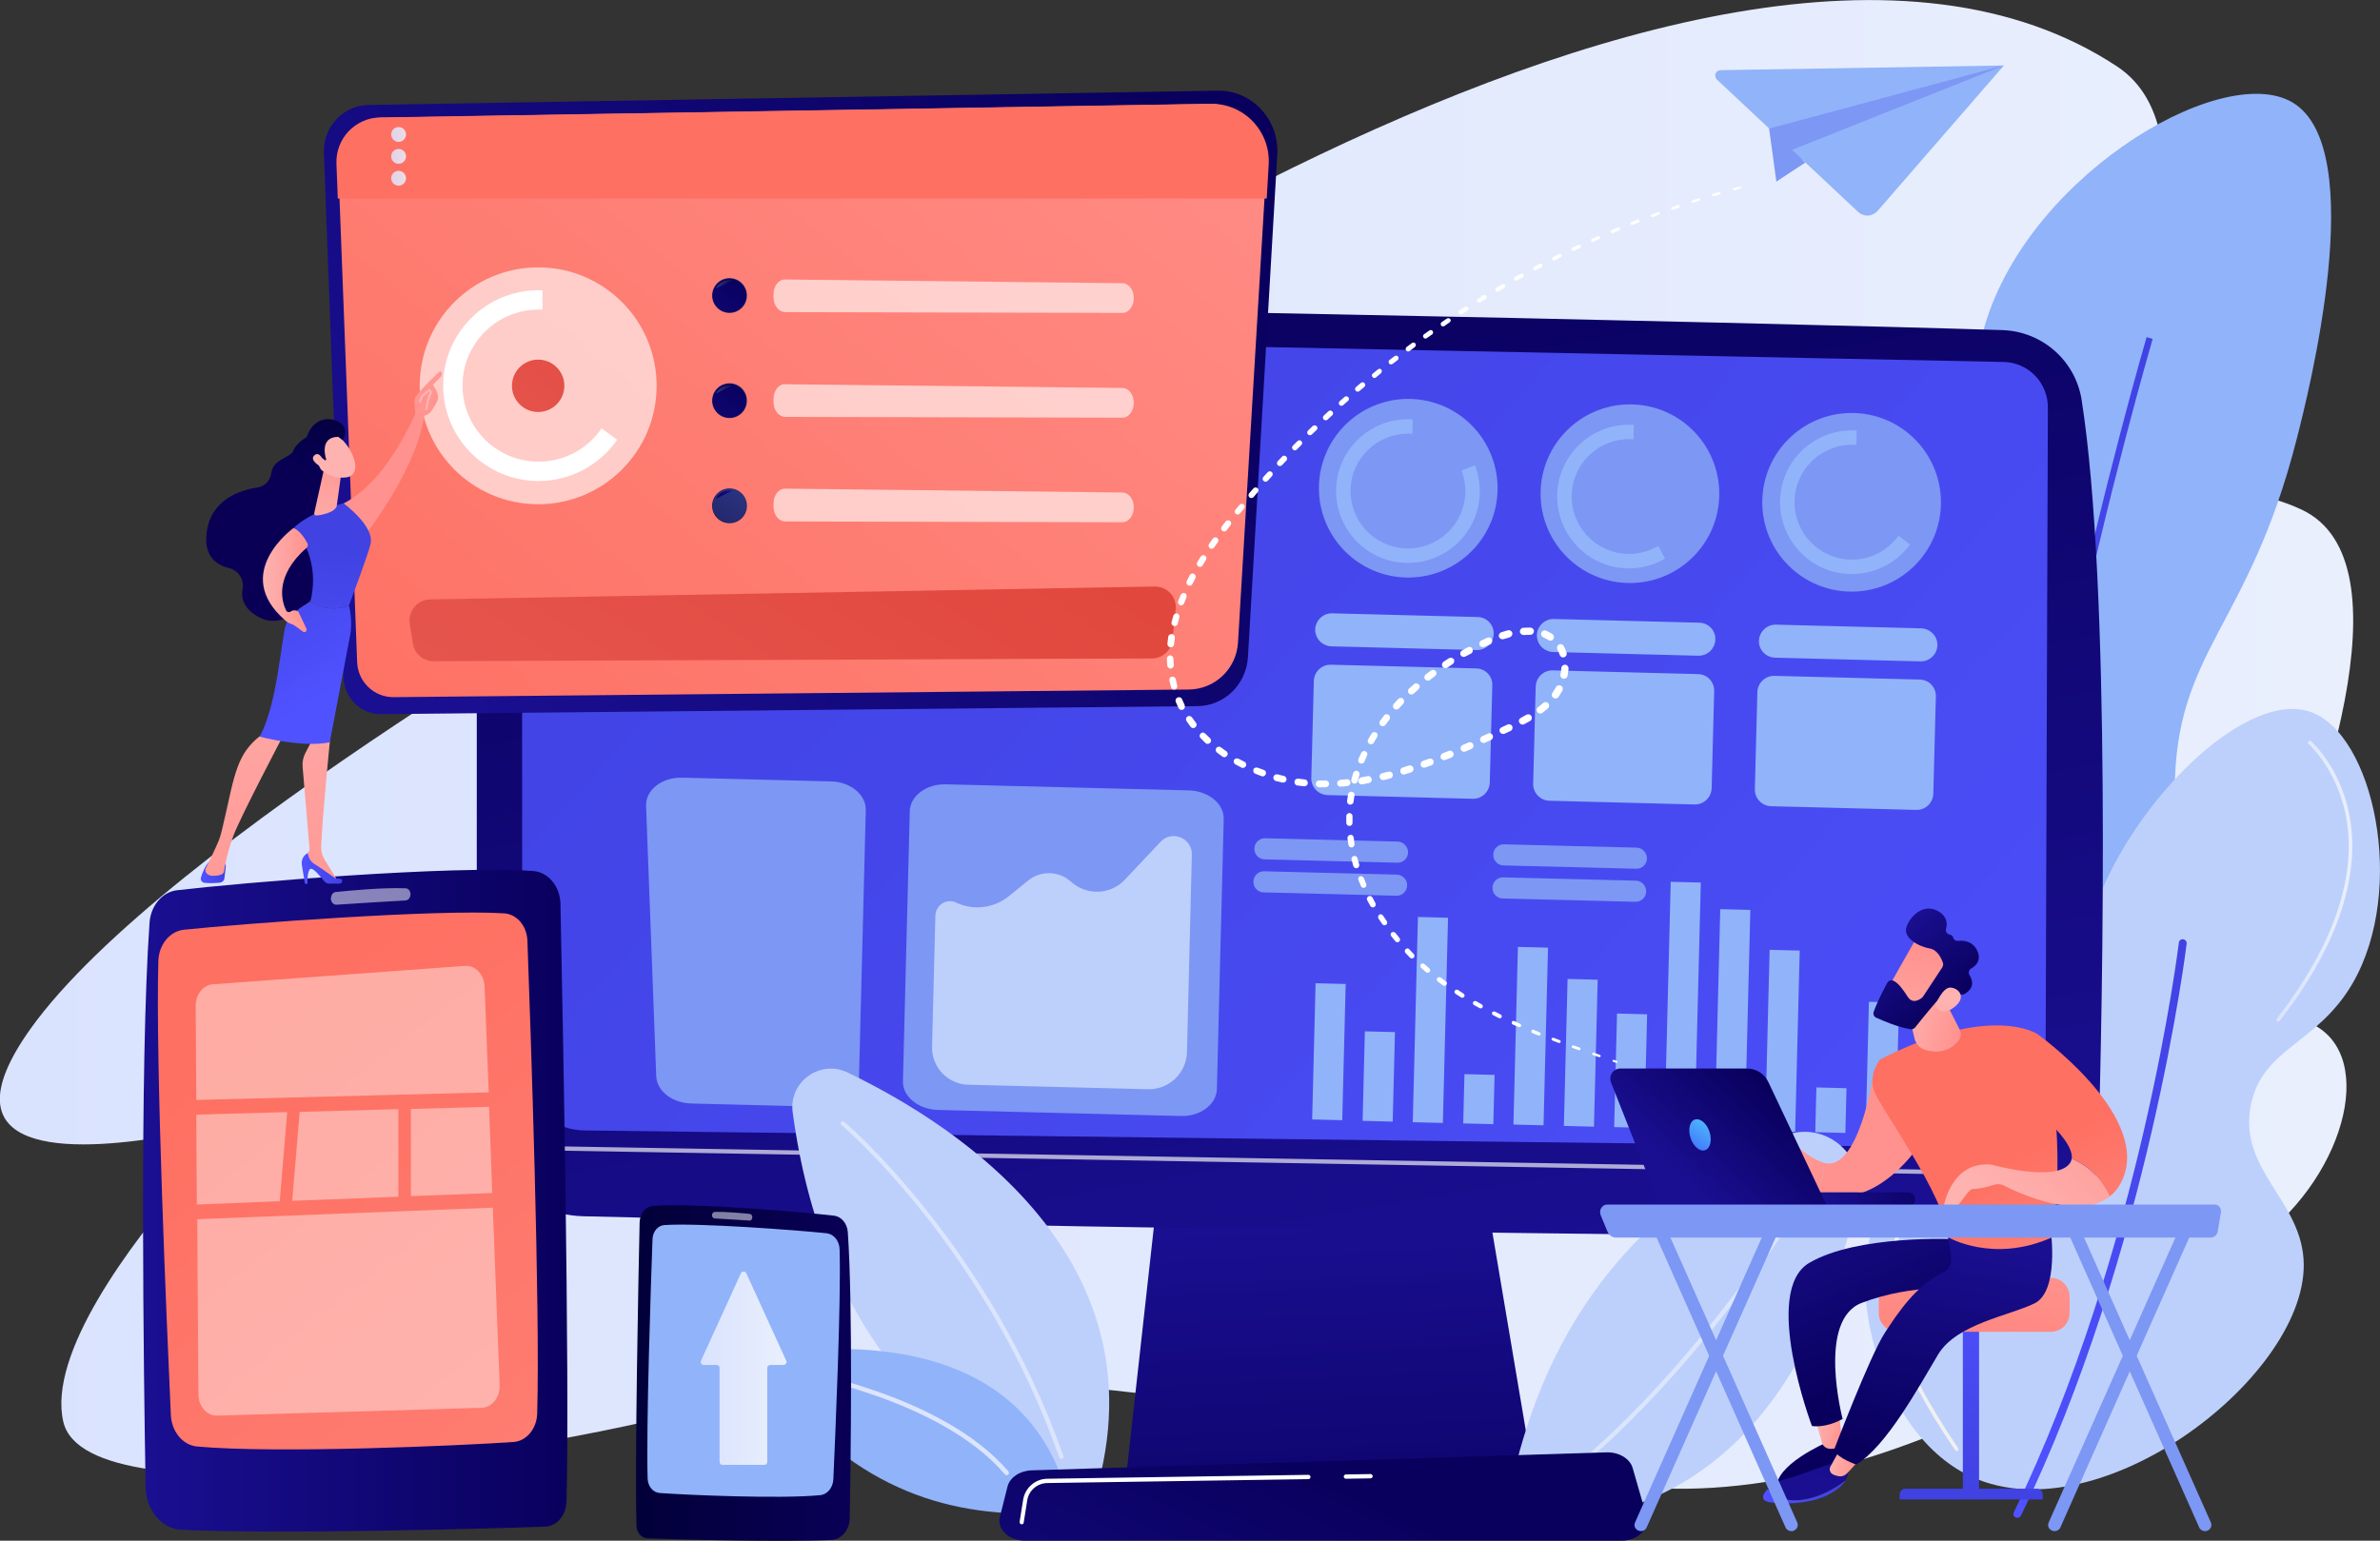 <?xml version="1.0" encoding="utf-8"?>
<!-- Generator: Adobe Illustrator 19.0.0, SVG Export Plug-In . SVG Version: 6.00 Build 0)  -->
<svg version="1.1" id="Illustration" xmlns="http://www.w3.org/2000/svg" xmlns:xlink="http://www.w3.org/1999/xlink" x="0px"
	 y="0px" viewBox="0 0 1217.5 788.3" style="enable-background:new 0 0 1217.5 788.3;" xml:space="preserve">
<rect x="0" y="0" width="1217.5" height="788.3" fill="#333333" stroke="none"/>
<style type="text/css">
	.st0{fill:url(#SVGID_1_);}
	.st1{fill:#91B3FA;}
	.st2{fill:url(#SVGID_2_);}
	.st3{fill:#BDD0FB;}
	.st4{fill:url(#SVGID_3_);}
	.st5{fill:url(#SVGID_4_);}
	.st6{fill:#F0F0F0;}
	.st7{fill:url(#SVGID_5_);}
	.st8{fill:url(#SVGID_6_);}
	.st9{fill:url(#SVGID_7_);}
	.st10{fill:#7D97F4;}
	.st11{opacity:0.65;fill:#FFFFFF;}
	.st12{fill:#DCE5FE;}
	.st13{fill:url(#SVGID_8_);}
	.st14{fill:#FFFFFF;}
	.st15{fill:url(#SVGID_9_);}
	.st16{fill:url(#SVGID_10_);}
	.st17{opacity:0.5;fill:#FFFFFF;}
	.st18{opacity:0.42;}
	.st19{fill:url(#SVGID_11_);}
	.st20{fill:url(#SVGID_12_);}
	.st21{fill:url(#SVGID_13_);}
	.st22{fill:url(#SVGID_14_);}
	.st23{fill:url(#SVGID_15_);}
	.st24{opacity:0.85;}
	.st25{fill:url(#SVGID_16_);}
	.st26{fill:url(#SVGID_17_);}
	.st27{fill:url(#SVGID_18_);}
	.st28{opacity:0.62;fill:#FFFFFF;}
	.st29{fill:url(#SVGID_19_);}
	.st30{fill:url(#SVGID_20_);}
	.st31{fill:url(#SVGID_21_);}
	.st32{fill:url(#SVGID_22_);}
	.st33{fill:url(#SVGID_23_);}
	.st34{fill:url(#SVGID_24_);}
	.st35{fill:url(#SVGID_25_);}
	.st36{fill:url(#SVGID_26_);}
	.st37{fill:url(#SVGID_27_);}
	.st38{fill:url(#SVGID_28_);}
	.st39{fill:url(#SVGID_29_);}
	.st40{fill:url(#SVGID_30_);}
	.st41{fill:url(#SVGID_31_);}
	.st42{fill:url(#SVGID_32_);}
	.st43{fill:url(#SVGID_33_);}
	.st44{fill:url(#SVGID_34_);}
	.st45{fill:url(#SVGID_35_);}
	.st46{fill:url(#SVGID_36_);}
	.st47{fill:url(#SVGID_37_);}
	.st48{fill:url(#SVGID_38_);}
	.st49{fill:url(#SVGID_39_);}
	.st50{fill:url(#SVGID_40_);}
	.st51{fill:url(#SVGID_41_);}
	.st52{fill:url(#SVGID_42_);}
	.st53{fill:url(#SVGID_43_);}
	.st54{fill:url(#SVGID_44_);}
	.st55{fill:url(#SVGID_45_);}
	.st56{fill:url(#SVGID_46_);}
	.st57{fill:url(#SVGID_47_);}
	.st58{fill:url(#SVGID_48_);}
	.st59{fill:url(#SVGID_49_);}
	.st60{fill:url(#SVGID_50_);}
	.st61{fill:url(#SVGID_51_);}
	.st62{fill:url(#SVGID_52_);}
	.st63{fill:url(#SVGID_53_);}
	.st64{fill:url(#SVGID_54_);}
	.st65{fill:url(#SVGID_55_);}
	.st66{fill:url(#SVGID_56_);}
	.st67{fill:url(#SVGID_57_);}
	.st68{fill:url(#SVGID_58_);}
	.st69{fill:url(#SVGID_59_);}
	.st70{fill:url(#SVGID_60_);}
	.st71{fill:url(#SVGID_61_);}
	.st72{fill:url(#SVGID_62_);}
	.st73{fill:url(#SVGID_63_);}
	.st74{fill:url(#SVGID_64_);}
	.st75{fill:url(#SVGID_65_);}
	.st76{fill:url(#SVGID_66_);}
	.st77{fill:url(#SVGID_67_);}
	.st78{fill:url(#SVGID_68_);}
	.st79{fill:url(#SVGID_69_);}
</style>
<g>
	<linearGradient id="SVGID_1_" gradientUnits="userSpaceOnUse" x1="0" y1="380.834" x2="1203.844" y2="380.834">
		<stop  offset="0" style="stop-color:#DAE3FE"/>
		<stop  offset="1" style="stop-color:#E9EFFD"/>
	</linearGradient>
	<path class="st0" d="M337.9,286.9c0,0-254.1,143.9-322.3,239.5c-46.7,65.5,21.3,63.1,68.7,55.1c11.9-2,19.7,11.9,11.8,21
		c-29.7,34.2-71.8,90.3-63.7,125c12.3,52.7,244,16.5,340.7-10.7c96.7-27.2,285.2,0.3,428.2,37.7s305.1-80.1,358.3-123.5
		c43.8-35.8,57.2-99.7,15.7-109.7c-15.6-3.8-23.8-21-17.5-35.8c28.3-66,76.3-198.3,19.5-224.8c-37.5-17.5-79.8-7-113.2,8.2
		c-12.5,5.7-24.6-8.8-16.7-20C1094.1,182.5,1134.5,68,1083,34C871.2-105.9,418.6,227.8,337.9,286.9z"/>
	<g>
		<path class="st1" d="M1025.3,610c37.2,7.4,84.8-33.2,100.1-77.5c15.8-45.6-13.1-64.8-12.9-128.1c0.3-71.9,37.7-82.8,62.4-179.8
			c5.6-21.9,37.9-148.5-2.2-172.2c-37-21.9-141.1,41-159.3,121.6c-13,57.5,27.2,81.6,11.8,148.5c-13.5,58.7-48.9,59.6-62.4,116.3
			C946.4,507.8,976.5,600.2,1025.3,610z"/>
		
			<linearGradient id="SVGID_2_" gradientUnits="userSpaceOnUse" x1="1282.463" y1="174.471" x2="1189.661" y2="624.69" gradientTransform="matrix(1 0 0 1 -174.871 0)">
			<stop  offset="0" style="stop-color:#4042E2"/>
			<stop  offset="1" style="stop-color:#4F52FF"/>
		</linearGradient>
		<path class="st2" d="M1028.1,627.4c-10-77.5,9.5-197.1,27.7-283.8c19.7-93.8,42.1-170.4,42.3-171.1l3.1,0.9
			c-0.2,0.8-22.6,77.2-42.2,170.9c-18.1,86.4-37.7,205.6-27.7,282.7L1028.1,627.4z"/>
	</g>
	<g>
		<path class="st3" d="M1005.5,754.1c-49.1-25.6-65.9-113.5-38-142c18.9-19.3,45.9,1,72-19c33.3-25.5,8.8-73.6,35-136
			c22.3-53.1,75.8-103.3,107-93c32.7,10.8,49.9,90.8,22,139c-18.2,31.3-46,32.9-52,62c-7,33.8,26.8,49.2,27,82
			C1178.8,706,1070.4,788,1005.5,754.1z"/>
		
			<linearGradient id="SVGID_3_" gradientUnits="userSpaceOnUse" x1="1281.216" y1="478.475" x2="1219.22" y2="779.24" gradientTransform="matrix(1 0 0 1 -174.871 0)">
			<stop  offset="0" style="stop-color:#4042E2"/>
			<stop  offset="1" style="stop-color:#4F52FF"/>
		</linearGradient>
		<path class="st4" d="M1032,776.6c-0.3,0-0.6-0.1-0.9-0.2c-1-0.5-1.4-1.7-0.9-2.7c65.1-134.2,84.2-289.8,84.4-291.4
			c0.1-1.1,1.1-1.9,2.2-1.7c1.1,0.1,1.9,1.1,1.8,2.2c-0.2,1.6-19.4,157.9-84.8,292.7C1033.4,776.2,1032.7,776.6,1032,776.6z"/>
		<linearGradient id="SVGID_4_" gradientUnits="userSpaceOnUse" x1="1164.594" y1="450.839" x2="1203.522" y2="450.839">
			<stop  offset="0" style="stop-color:#DAE3FE"/>
			<stop  offset="1" style="stop-color:#E9EFFD"/>
		</linearGradient>
		<path class="st5" d="M1165.5,522.7c-0.2,0-0.4-0.1-0.6-0.2c-0.4-0.3-0.5-0.9-0.2-1.3c20.6-26.4,43.3-66,35.1-105
			c-4.9-23.2-18.6-35.3-18.8-35.5c-0.4-0.3-0.4-0.9-0.1-1.3c0.3-0.4,1-0.4,1.3-0.1c0.6,0.5,14.4,12.7,19.4,36.5
			c4.6,21.9,2.2,58.2-35.5,106.6C1166.1,522.6,1165.8,522.7,1165.5,522.7z"/>
		<path class="st6" d="M1001,742.4c-0.3,0-0.6-0.1-0.8-0.4c-31.6-46.1-42.4-81.7-32-105.9c9.2-21.5,32.4-25.5,32.6-25.5
			c0.5-0.1,1,0.3,1.1,0.8c0.1,0.5-0.3,1-0.8,1.1c-0.2,0-22.4,3.9-31.2,24.4c-10.1,23.5,0.7,58.5,31.8,104c0.3,0.4,0.2,1-0.2,1.3
			C1001.4,742.4,1001.2,742.4,1001,742.4z"/>
	</g>
	<g>
		<linearGradient id="SVGID_5_" gradientUnits="userSpaceOnUse" x1="684.404" y1="837.357" x2="673.588" y2="623.215">
			<stop  offset="0" style="stop-color:#09005D"/>
			<stop  offset="1" style="stop-color:#1A0F91"/>
		</linearGradient>
		<polygon class="st7" points="594,594.2 576.1,755.4 784.5,755.4 757.3,594.2 		"/>
		<linearGradient id="SVGID_6_" gradientUnits="userSpaceOnUse" x1="608.45" y1="115.492" x2="701.482" y2="665.934">
			<stop  offset="0" style="stop-color:#09005D"/>
			<stop  offset="0.658" style="stop-color:#140A7F"/>
			<stop  offset="1" style="stop-color:#1A0F91"/>
		</linearGradient>
		<path class="st8" d="M243.9,197.3v369c0,30.4,24.2,55.2,54.5,56c134.8,3.5,606.1,11.9,734.4,10c22-0.3,39.9-18,40.5-40
			c2.5-85.7,6.5-291.8-8.4-387.5c-3.1-20.2-20.1-35.2-40.5-35.9c-112.9-3.6-612.6-15.1-740.8-12.2
			C261.6,157.1,243.9,175.2,243.9,197.3z"/>
		<linearGradient id="SVGID_7_" gradientUnits="userSpaceOnUse" x1="333.597" y1="87.811" x2="1212.428" y2="879.083">
			<stop  offset="0" style="stop-color:#4042E2"/>
			<stop  offset="1" style="stop-color:#4F52FF"/>
		</linearGradient>
		<path class="st9" d="M267.1,195.5v350.5c0,17.7,14.2,32.2,31.9,32.4l715.4,8.8c17.6,0.3,32-13.9,32-31.4l1.2-347.4
			c0-12.6-10-22.9-22.5-23.2l-732.4-14.8C278.7,170.2,267.1,181.5,267.1,195.5z"/>
		<g>
			<path class="st10" d="M425,399.8l-76-1.9c-10.4-0.3-18.8,6.3-18.5,14.4l5.2,138.3c0.3,7.6,8.1,13.7,17.8,14l67.4,1.7
				c10,0.3,18.3-5.9,18.5-13.8l3.5-138.1C443,406.6,435.1,400,425,399.8z"/>
			<path class="st10" d="M608.2,404.4l-124.3-3.1c-10-0.3-18.3,5.9-18.5,13.8l-3.5,138.1c-0.2,7.8,7.8,14.4,17.8,14.7l124.3,3.1
				c10,0.3,18.3-5.9,18.5-13.8l3.5-138.1C626.2,411.2,618.2,404.7,608.2,404.4z"/>
		</g>
		<g>
			<circle class="st10" cx="720.4" cy="249.8" r="45.7"/>
			<circle class="st10" cx="833.8" cy="252.6" r="45.7"/>
			<circle class="st10" cx="947.2" cy="257" r="45.7"/>
			<g>
				<path class="st1" d="M747.7,240.8c1.3,3.5,2,7.3,1.9,11.2c-0.4,16.2-13.9,29-30.1,28.6c-16.2-0.4-29-13.9-28.6-30.1
					c0.4-16.2,13.9-29,30.1-28.6c0.5,0,1,0,1.5,0.1l0.2-7.4c-0.5,0-1-0.1-1.5-0.1c-20.3-0.5-37.2,15.5-37.7,35.8
					c-0.5,20.3,15.5,37.2,35.8,37.7c20.3,0.5,37.2-15.5,37.7-35.8c0.1-5-0.8-9.8-2.5-14.2L747.7,240.8z"/>
				<path class="st1" d="M848.3,279.3c-4.6,2.7-10,4.3-15.7,4.1c-16.2-0.4-29-13.9-28.6-30.1c0.4-16.2,13.9-29,30.1-28.6
					c0.5,0,1,0,1.5,0.1l0.2-7.4c-0.5,0-1-0.1-1.5-0.1c-20.3-0.5-37.2,15.5-37.7,35.8c-0.5,20.3,15.5,37.2,35.8,37.7
					c7.1,0.2,13.7-1.7,19.4-5L848.3,279.3z"/>
				<path class="st1" d="M971.2,274.1c-5.5,7.6-14.5,12.5-24.6,12.2c-16.2-0.4-29-13.9-28.6-30.1c0.4-16.2,13.9-29,30.1-28.6
					c0.5,0,1,0,1.5,0.1l0.2-7.4c-0.5,0-1-0.1-1.5-0.1c-20.3-0.5-37.2,15.5-37.7,35.8c-0.5,20.3,15.5,37.2,35.8,37.7
					c12.6,0.3,23.8-5.7,30.7-15.1L971.2,274.1z"/>
			</g>
			<g>
				<path class="st1" d="M755.9,315.7l-74.4-1.9c-4.7-0.1-8.5,3.6-8.7,8.2c-0.1,4.7,3.6,8.5,8.2,8.7l74.4,1.9
					c4.7,0.1,8.5-3.6,8.7-8.2C764.3,319.7,760.6,315.8,755.9,315.7z"/>
				<path class="st1" d="M869.3,318.6l-74.4-1.9c-4.7-0.1-8.5,3.6-8.7,8.2c-0.1,4.7,3.6,8.5,8.2,8.7l74.4,1.9
					c4.7,0.1,8.5-3.6,8.7-8.2C877.7,322.6,874,318.7,869.3,318.6z"/>
				<path class="st1" d="M908,336.5l74.4,1.9c4.7,0.1,8.5-3.6,8.7-8.2c0.1-4.7-3.6-8.5-8.2-8.7l-74.4-1.9c-4.7-0.1-8.5,3.6-8.7,8.2
					C899.6,332.5,903.3,336.3,908,336.5z"/>
				<path class="st1" d="M755.2,342l-74.4-1.9c-4.7-0.1-8.5,3.6-8.7,8.2l-1.3,49.8c-0.1,4.7,3.6,8.5,8.2,8.7l74.4,1.9
					c4.7,0.1,8.5-3.6,8.7-8.2l1.3-49.8C763.6,346,759.9,342.1,755.2,342z"/>
				<path class="st1" d="M868.7,344.9l-74.4-1.9c-4.7-0.1-8.5,3.6-8.7,8.2l-1.3,49.8c-0.1,4.7,3.6,8.5,8.2,8.7l74.4,1.9
					c4.7,0.1,8.5-3.6,8.7-8.2l1.3-49.8C877,348.9,873.4,345,868.7,344.9z"/>
				<path class="st1" d="M982.1,347.7l-74.4-1.9c-4.7-0.1-8.5,3.6-8.7,8.2l-1.3,49.8c-0.1,4.7,3.6,8.5,8.2,8.7l74.4,1.9
					c4.7,0.1,8.5-3.6,8.7-8.2l1.3-49.8C990.5,351.7,986.8,347.8,982.1,347.7z"/>
			</g>
		</g>
		<path class="st3" d="M478.5,468.4l-1.7,67.1c-0.3,10.5,8,19.2,18.5,19.5l91.9,2.3c10.8,0.3,19.7-8.2,20-19l2.5-101
			c0.2-8.5-10.2-12.8-16-6.6l-18.3,19.4c-7,7.5-18.6,8.2-26.6,1.8l-1.7-1.4c-6.1-5-14.9-5-21.1,0l-9.9,8c-7.6,6.2-18.1,7.5-27,3.3
			l0,0C484.3,459.5,478.7,463,478.5,468.4z"/>
		<g>
			
				<rect x="671.9" y="503.1" transform="matrix(1 2.519465e-002 -2.519465e-002 1 13.77 -16.953)" class="st1" width="15.4" height="69.7"/>
			
				<rect x="697.4" y="527.7" transform="matrix(1 2.519456e-002 -2.519456e-002 1 14.096 -17.589)" class="st1" width="15.4" height="45.8"/>
			
				<rect x="723.8" y="469.2" transform="matrix(1 2.519833e-002 -2.519833e-002 1 13.377 -18.268)" class="st1" width="15.4" height="105"/>
			
				<rect x="748.6" y="549.6" transform="matrix(1 2.519465e-002 -2.519465e-002 1 14.404 -18.875)" class="st1" width="15.4" height="25.2"/>
			
				<rect x="775.1" y="484.5" transform="matrix(1 2.519465e-002 -2.519465e-002 1 13.601 -19.555)" class="st1" width="15.4" height="90.9"/>
			
				<rect x="800.7" y="500.9" transform="matrix(1 2.520183e-002 -2.520183e-002 1 13.828 -20.201)" class="st1" width="15.4" height="75.2"/>
			
				<rect x="826.2" y="518.6" transform="matrix(1 2.519483e-002 -2.519483e-002 1 14.064 -20.835)" class="st1" width="15.4" height="58.1"/>
			
				<rect x="852.8" y="451.2" transform="matrix(1 2.519458e-002 -2.519458e-002 1 13.23 -21.516)" class="st1" width="15.4" height="126.2"/>
			
				<rect x="878.3" y="465.2" transform="matrix(1 2.519456e-002 -2.519456e-002 1 13.423 -22.157)" class="st1" width="15.4" height="112.8"/>
			
				<rect x="903.8" y="486" transform="matrix(1 2.519465e-002 -2.519465e-002 1 13.702 -22.796)" class="st1" width="15.4" height="92.7"/>
			
				<rect x="928.6" y="556.4" transform="matrix(1 2.519465e-002 -2.519465e-002 1 14.605 -23.41)" class="st1" width="15.4" height="22.9"/>
			
				<rect x="954.9" y="512.6" transform="matrix(1 2.519456e-002 -2.519456e-002 1 14.07 -24.08)" class="st1" width="15.4" height="67.3"/>
		</g>
		<g>
			<path class="st10" d="M714.5,447.5l-67.8-1.7c-3-0.1-5.5,2.3-5.5,5.3c-0.1,3,2.3,5.5,5.3,5.5l67.8,1.7c3,0.1,5.5-2.3,5.5-5.3
				C719.9,450,717.5,447.6,714.5,447.5z"/>
			<path class="st10" d="M715,430.6l-67.8-1.7c-3-0.1-5.5,2.3-5.5,5.3c-0.1,3,2.3,5.5,5.3,5.5l67.8,1.7c3,0.1,5.5-2.3,5.5-5.3
				C720.3,433.2,717.9,430.7,715,430.6z"/>
			<path class="st10" d="M836.8,450.6l-67.8-1.7c-3-0.1-5.5,2.3-5.5,5.3c-0.1,3,2.3,5.5,5.3,5.5l67.8,1.7c3,0.1,5.5-2.3,5.5-5.3
				C842.1,453.1,839.7,450.6,836.8,450.6z"/>
			<path class="st10" d="M837.2,433.7l-67.8-1.7c-3-0.1-5.5,2.3-5.5,5.3c-0.1,3,2.3,5.5,5.3,5.5l67.8,1.7c3,0.1,5.5-2.3,5.5-5.3
				C842.5,436.3,840.2,433.8,837.2,433.7z"/>
		</g>
		<path class="st11" d="M1051.8,601.8C1051.8,601.8,1051.8,601.8,1051.8,601.8l-784.7-13.4c-0.6,0-1.1-0.5-1.1-1.1
			c0-0.6,0.5-1.1,1.1-1.1c0,0,0,0,0,0l784.7,13.4c0.6,0,1.1,0.5,1.1,1.1C1052.9,601.3,1052.4,601.8,1051.8,601.8z"/>
		<path class="st3" d="M556.3,776.8c-75.7-37.6-135.6-94.8-150.8-207.7c-2.1-15.6,14.1-27.2,28.2-20.3
			C491.1,576.4,603,648.8,556.3,776.8z"/>
		<g>
			<path class="st3" d="M769.3,778.4c13.9-79.1,48.8-149.5,141.5-196.3c20.7-10.4,44.2,7.7,39.4,30.4
				C936.3,678.7,894.3,786.3,769.3,778.4z"/>
			<path class="st12" d="M793.9,762c-0.3,0-0.7-0.1-0.9-0.4c-0.4-0.5-0.3-1.2,0.2-1.5c75.9-58.3,130-150.7,130.5-151.6
				c0.3-0.5,1-0.7,1.5-0.4c0.5,0.3,0.7,1,0.4,1.5c-0.5,0.9-54.8,93.7-131.1,152.2C794.3,761.9,794.1,762,793.9,762z"/>
		</g>
		<path class="st1" d="M548,773.4c-51.3,4.7-100.7-5.2-145.1-55.8c-8.8-10.1-2.3-25.9,11.1-26.8C456.2,687.8,531.6,694.1,548,773.4z
			"/>
		<linearGradient id="SVGID_8_" gradientUnits="userSpaceOnUse" x1="685.077" y1="756.553" x2="585.576" y2="975.022">
			<stop  offset="0" style="stop-color:#09005D"/>
			<stop  offset="1" style="stop-color:#1A0F91"/>
		</linearGradient>
		<path class="st13" d="M829.4,788.3h-305c-8.3,0-14.5-5.9-12.9-12.2l3.9-15.5c1.2-4.7,6.3-8.1,12.4-8.3l294-9.2
			c6.4-0.2,12,3.2,13.4,8l7.1,24.7C844,782.2,837.8,788.3,829.4,788.3z"/>
		<path class="st14" d="M688.5,756.6c-0.6,0-1.1-0.5-1.1-1.1c0-0.6,0.5-1.1,1.1-1.1l12.6-0.2c0.6,0,1.1,0.5,1.1,1.1
			c0,0.6-0.5,1.1-1.1,1.1L688.5,756.6C688.5,756.6,688.5,756.6,688.5,756.6z"/>
		<path class="st14" d="M522.7,779.9c-0.1,0-0.1,0-0.2,0c-0.6-0.1-1-0.7-0.9-1.3l1.8-11.3c1-6.1,6.2-10.6,12.3-10.7l133.6-2
			c0.6,0,1.1,0.5,1.1,1.1c0,0.6-0.5,1.1-1.1,1.1l-133.6,2c-5.1,0.1-9.4,3.8-10.2,8.8l-1.8,11.3C523.7,779.5,523.3,779.9,522.7,779.9
			z"/>
		<path class="st12" d="M542.9,746.4c-0.5,0-0.9-0.3-1-0.7c-37.7-107.4-110.7-169.5-111.4-170.1c-0.5-0.4-0.5-1.1-0.1-1.5
			c0.4-0.5,1.1-0.5,1.5-0.1c0.7,0.6,74.2,63.1,112.1,171c0.2,0.6-0.1,1.2-0.7,1.4C543.2,746.4,543,746.4,542.9,746.4z"/>
		<path class="st12" d="M514.9,754.8c-0.3,0-0.6-0.1-0.8-0.4c-32.9-38.7-106.4-51.2-107.1-51.4c-0.6-0.1-1-0.7-0.9-1.3
			c0.1-0.6,0.7-1,1.3-0.9c0.7,0.1,75.1,12.8,108.5,52.1c0.4,0.5,0.3,1.2-0.1,1.5C515.4,754.7,515.2,754.8,514.9,754.8z"/>
	</g>
	<g>
		
			<linearGradient id="SVGID_9_" gradientUnits="userSpaceOnUse" x1="-7425.667" y1="614.39" x2="-7208.601" y2="614.39" gradientTransform="matrix(-1 0 0 1 -7135.393 0)">
			<stop  offset="0" style="stop-color:#09005D"/>
			<stop  offset="1" style="stop-color:#1A0F91"/>
		</linearGradient>
		<path class="st15" d="M286.7,462.4c1.1,53.9,4.8,240,3.1,305.9c-0.2,7-5,12.6-10.9,12.8c-29.5,1.1-137.8,4-186.1,1.6
			c-10.1-0.5-18.1-10-18.3-21.8c-1-56.6-3.2-215.8,2-288.8c0.6-8.7,6.5-15.7,14-16.6c32.2-3.8,140.9-13,182.6-9.8
			C280.6,446.4,286.5,453.6,286.7,462.4z"/>
		
			<linearGradient id="SVGID_10_" gradientUnits="userSpaceOnUse" x1="-7257.334" y1="530.44" x2="-7704.409" y2="1102.359" gradientTransform="matrix(-1 0 0 1 -7135.393 0)">
			<stop  offset="0" style="stop-color:#FE7062"/>
			<stop  offset="1" style="stop-color:#FF928E"/>
		</linearGradient>
		<path class="st16" d="M269.8,481.3c1.6,43.5,6.6,188.3,5,241.9c-0.2,7.8-5.5,14.2-12.2,14.6c-27.5,1.9-121.4,6-161.8,2.3
			c-7.3-0.7-13-7.6-13.4-16.1c-2-44.4-7.9-179.3-6.4-232.2c0.2-8.4,5.8-15.3,13-16.1c29.8-3.1,129.5-10.6,163.8-8.4
			C264.4,467.7,269.5,473.7,269.8,481.3z"/>
		<path class="st17" d="M210,457.6L210,457.6c0,1.7-1.1,3-2.5,3.1c-7,0.4-26.6,1.6-35.4,2.2c-1.7,0.1-3.1-1.7-2.8-3.7l0.1-0.3
			c0.2-1.4,1.2-2.4,2.4-2.5c5.9-0.6,23.8-2.4,35.7-1.9C208.9,454.5,210,455.9,210,457.6z"/>
		<g class="st18">
			<polygon class="st14" points="203.8,612.3 149.5,614.4 153.3,568.9 203.8,567.5 			"/>
			<polygon class="st14" points="143.1,614.6 100.7,616.3 100.4,570.3 146.9,569 			"/>
			<path class="st14" d="M100.4,562.8l-0.3-48.2c0-5.8,3.8-10.7,8.8-11l129-9.4c5.2-0.4,9.7,4.3,10,10.5l2.1,54.2L100.4,562.8z"/>
			<polygon class="st14" points="210.2,567.4 250.2,566.3 251.8,610.4 210.2,612 			"/>
			<path class="st14" d="M252.1,617.9l3.5,90.9c0.2,6.1-3.9,11.3-9.1,11.5l-135.4,4c-5.2,0.2-9.6-4.7-9.6-10.9l-0.6-89.6
				L252.1,617.9z"/>
		</g>
	</g>
	<g>
		<linearGradient id="SVGID_11_" gradientUnits="userSpaceOnUse" x1="325.367" y1="702.52" x2="435.4" y2="702.52">
			<stop  offset="0" style="stop-color:#020039"/>
			<stop  offset="1" style="stop-color:#090056"/>
		</linearGradient>
		<path class="st19" d="M327.2,625.5c-0.6,27.3-2.5,121.6-1.6,155.1c0.1,3.5,2.5,6.4,5.5,6.5c15,0.6,69.8,2,94.3,0.8
			c5.1-0.3,9.2-5.1,9.3-11.1c0.5-28.7,1.6-109.4-1-146.4c-0.3-4.4-3.3-8-7.1-8.4c-16.3-1.9-71.4-6.6-92.6-5
			C330.2,617.3,327.3,621,327.2,625.5z"/>
		<path class="st1" d="M333.8,633.9c-0.8,22.1-3.3,95.5-2.5,122.6c0.1,4,2.8,7.2,6.2,7.4c13.9,1,61.5,3.1,82,1.1
			c3.7-0.3,6.6-3.8,6.8-8.1c1-22.5,4-90.9,3.2-117.7c-0.1-4.3-3-7.8-6.6-8.2c-15.1-1.6-65.7-5.4-83-4.2
			C336.6,627,334,630,333.8,633.9z"/>
		<path class="st17" d="M364.2,621.8L364.2,621.8c0,0.8,0.6,1.5,1.3,1.6c3.5,0.2,13.5,0.8,17.9,1.1c0.9,0.1,1.6-0.9,1.4-1.9l0-0.2
			c-0.1-0.7-0.6-1.2-1.2-1.3c-3-0.3-12.1-1.2-18.1-1C364.7,620.3,364.2,621,364.2,621.8z"/>
		<linearGradient id="SVGID_12_" gradientUnits="userSpaceOnUse" x1="358.427" y1="700.072" x2="402.34" y2="700.072">
			<stop  offset="0" style="stop-color:#DAE3FE"/>
			<stop  offset="1" style="stop-color:#E9EFFD"/>
		</linearGradient>
		<path class="st20" d="M402.2,696.2l-20.4-44.7c-0.5-1.2-2.3-1.2-2.8,0l-20.4,44.7c-0.5,1,0.3,2.2,1.4,2.2h6.6
			c0.9,0,1.5,0.7,1.5,1.5V748c0,0.9,0.7,1.5,1.5,1.5h21.4c0.9,0,1.5-0.7,1.5-1.5v-48.1c0-0.9,0.7-1.5,1.5-1.5h6.6
			C401.9,698.4,402.7,697.2,402.2,696.2z"/>
	</g>
	<g>
		<linearGradient id="SVGID_13_" gradientUnits="userSpaceOnUse" x1="602.412" y1="54.169" x2="218.092" y2="346.793">
			<stop  offset="0" style="stop-color:#09005D"/>
			<stop  offset="1" style="stop-color:#1A0F91"/>
		</linearGradient>
		<path class="st21" d="M188.5,53.7l434.4-7.3c17.5-0.3,31.5,14.7,30.5,32.6l-15,257.1c-0.8,14.1-12.1,25.1-25.9,25.2l-417.6,4.1
			c-10.3,0.1-18.8-8.2-19.2-18.8l-10-268.4C165.2,65,175.5,53.9,188.5,53.7z"/>
		<linearGradient id="SVGID_14_" gradientUnits="userSpaceOnUse" x1="213.879" y1="431.576" x2="651.992" y2="-91.443">
			<stop  offset="0" style="stop-color:#FE7062"/>
			<stop  offset="1" style="stop-color:#FF928E"/>
		</linearGradient>
		<path class="st22" d="M195.1,60.2l423.1-7c17-0.3,30.7,14,29.7,31l-14.6,244.6c-0.8,13.4-11.8,23.9-25.2,24l-406.7,3.9
			c-10,0.1-18.3-7.8-18.7-17.9L173,83.6C172.5,71,182.5,60.4,195.1,60.2z"/>
		<linearGradient id="SVGID_15_" gradientUnits="userSpaceOnUse" x1="407.507" y1="328.743" x2="405.292" y2="508.163">
			<stop  offset="0" style="stop-color:#FE7062"/>
			<stop  offset="1" style="stop-color:#FF928E"/>
		</linearGradient>
		<path class="st23" d="M619.2,53.1l-424.8,7c-12.7,0.2-22.7,10.8-22.3,23.5l0.7,18h475.2l1-17.4C650,67.1,636.3,52.8,619.2,53.1z"
			/>
		<g class="st24">
			<linearGradient id="SVGID_16_" gradientUnits="userSpaceOnUse" x1="200.047" y1="68.765" x2="207.689" y2="68.765">
				<stop  offset="0" style="stop-color:#DAE3FE"/>
				<stop  offset="1" style="stop-color:#E9EFFD"/>
			</linearGradient>
			<circle class="st25" cx="203.9" cy="68.8" r="3.8"/>
			<linearGradient id="SVGID_17_" gradientUnits="userSpaceOnUse" x1="200.047" y1="79.961" x2="207.689" y2="79.961">
				<stop  offset="0" style="stop-color:#DAE3FE"/>
				<stop  offset="1" style="stop-color:#E9EFFD"/>
			</linearGradient>
			<circle class="st26" cx="203.9" cy="80" r="3.8"/>
			<linearGradient id="SVGID_18_" gradientUnits="userSpaceOnUse" x1="200.047" y1="91.158" x2="207.689" y2="91.158">
				<stop  offset="0" style="stop-color:#DAE3FE"/>
				<stop  offset="1" style="stop-color:#E9EFFD"/>
			</linearGradient>
			<circle class="st27" cx="203.9" cy="91.2" r="3.8"/>
		</g>
		<circle class="st28" cx="275.3" cy="197.4" r="60.6"/>
		<linearGradient id="SVGID_19_" gradientUnits="userSpaceOnUse" x1="321.423" y1="142.112" x2="203.935" y2="282.742">
			<stop  offset="0" style="stop-color:#E1473D"/>
			<stop  offset="1" style="stop-color:#E9605A"/>
		</linearGradient>
		<circle class="st29" cx="275.3" cy="197.4" r="13.4"/>
		<path class="st14" d="M307.7,219.2c-7,10.3-18.8,17-32.2,17c-21.5,0-38.9-17.4-38.9-38.9c0-21.5,17.4-38.9,38.9-38.9
			c0.7,0,1.3,0,2,0v-9.9c-0.7,0-1.3,0-2,0c-26.9,0-48.8,21.8-48.8,48.8c0,26.9,21.8,48.8,48.8,48.8c16.7,0,31.4-8.4,40.2-21.1
			L307.7,219.2z"/>
		<g>
			<g>
				
					<linearGradient id="SVGID_20_" gradientUnits="userSpaceOnUse" x1="394.645" y1="163.066" x2="367.521" y2="189.46" gradientTransform="matrix(1 6.600000e-003 -6.600000e-003 1 -5.821 -28.379)">
					<stop  offset="0" style="stop-color:#2B3582"/>
					<stop  offset="1" style="stop-color:#150E42"/>
				</linearGradient>
				<circle class="st30" cx="373.2" cy="151.2" r="8.9"/>
				
					<linearGradient id="SVGID_21_" gradientUnits="userSpaceOnUse" x1="386.693" y1="167.318" x2="351.499" y2="220.486" gradientTransform="matrix(1 6.600000e-003 -6.600000e-003 1 -5.821 -28.379)">
					<stop  offset="0" style="stop-color:#09005D"/>
					<stop  offset="1" style="stop-color:#1A0F91"/>
				</linearGradient>
				<circle class="st31" cx="373.2" cy="151.2" r="8.6"/>
				<linearGradient id="SVGID_22_" gradientUnits="userSpaceOnUse" x1="365.313" y1="150.276" x2="365.435" y2="150.276">
					<stop  offset="0" style="stop-color:#2B3582"/>
					<stop  offset="1" style="stop-color:#150E42"/>
				</linearGradient>
				<path class="st32" d="M365.3,150.8c0-0.3,0.1-0.7,0.1-1L365.3,150.8z"/>
				<linearGradient id="SVGID_23_" gradientUnits="userSpaceOnUse" x1="366.168" y1="145.481" x2="374.698" y2="145.481">
					<stop  offset="0" style="stop-color:#2B3582"/>
					<stop  offset="1" style="stop-color:#150E42"/>
				</linearGradient>
				<path class="st33" d="M366.2,147.6c1.3-2.6,4-4.3,7.1-4.3c0.5,0,1,0.1,1.4,0.1L366.2,147.6z"/>
			</g>
			<g>
				
					<linearGradient id="SVGID_24_" gradientUnits="userSpaceOnUse" x1="395" y1="216.855" x2="367.876" y2="243.25" gradientTransform="matrix(1 6.600000e-003 -6.600000e-003 1 -5.821 -28.379)">
					<stop  offset="0" style="stop-color:#2B3582"/>
					<stop  offset="1" style="stop-color:#150E42"/>
				</linearGradient>
				<circle class="st34" cx="373.2" cy="205" r="8.9"/>
				
					<linearGradient id="SVGID_25_" gradientUnits="userSpaceOnUse" x1="387.048" y1="221.107" x2="351.854" y2="274.275" gradientTransform="matrix(1 6.600000e-003 -6.600000e-003 1 -5.821 -28.379)">
					<stop  offset="0" style="stop-color:#09005D"/>
					<stop  offset="1" style="stop-color:#1A0F91"/>
				</linearGradient>
				<circle class="st35" cx="373.2" cy="205" r="8.6"/>
				<linearGradient id="SVGID_26_" gradientUnits="userSpaceOnUse" x1="365.313" y1="204.067" x2="365.435" y2="204.067">
					<stop  offset="0" style="stop-color:#2B3582"/>
					<stop  offset="1" style="stop-color:#150E42"/>
				</linearGradient>
				<path class="st36" d="M365.3,204.6c0-0.3,0.1-0.7,0.1-1L365.3,204.6z"/>
				<linearGradient id="SVGID_27_" gradientUnits="userSpaceOnUse" x1="366.168" y1="199.272" x2="374.698" y2="199.272">
					<stop  offset="0" style="stop-color:#2B3582"/>
					<stop  offset="1" style="stop-color:#150E42"/>
				</linearGradient>
				<path class="st37" d="M366.2,201.4c1.3-2.6,4-4.3,7.1-4.3c0.5,0,1,0.1,1.4,0.1L366.2,201.4z"/>
			</g>
			<g>
				
					<linearGradient id="SVGID_28_" gradientUnits="userSpaceOnUse" x1="395.355" y1="270.645" x2="368.231" y2="297.039" gradientTransform="matrix(1 6.600000e-003 -6.600000e-003 1 -5.821 -28.379)">
					<stop  offset="0" style="stop-color:#2B3582"/>
					<stop  offset="1" style="stop-color:#150E42"/>
				</linearGradient>
				<circle class="st38" cx="373.2" cy="258.8" r="8.9"/>
				
					<linearGradient id="SVGID_29_" gradientUnits="userSpaceOnUse" x1="387.403" y1="274.897" x2="352.209" y2="328.065" gradientTransform="matrix(1 6.600000e-003 -6.600000e-003 1 -5.821 -28.379)">
					<stop  offset="0" style="stop-color:#2B3582"/>
					<stop  offset="1" style="stop-color:#150E42"/>
				</linearGradient>
				<circle class="st39" cx="373.2" cy="258.8" r="8.6"/>
				<linearGradient id="SVGID_30_" gradientUnits="userSpaceOnUse" x1="365.313" y1="257.859" x2="365.435" y2="257.859">
					<stop  offset="0" style="stop-color:#2B3582"/>
					<stop  offset="1" style="stop-color:#150E42"/>
				</linearGradient>
				<path class="st40" d="M365.3,258.4c0-0.3,0.1-0.7,0.1-1L365.3,258.4z"/>
				<linearGradient id="SVGID_31_" gradientUnits="userSpaceOnUse" x1="366.168" y1="253.064" x2="374.698" y2="253.064">
					<stop  offset="0" style="stop-color:#09005D"/>
					<stop  offset="1" style="stop-color:#1A0F91"/>
				</linearGradient>
				<path class="st41" d="M366.2,255.2c1.3-2.6,4-4.3,7.1-4.3c0.5,0,1,0.1,1.4,0.1L366.2,255.2z"/>
			</g>
			<path class="st28" d="M395.7,150.8l0,1.5c0.1,4.1,2.7,7.3,5.8,7.4l172.7,0.4c3.2,0,5.8-3.4,5.8-7.6l0,0c0-4.1-2.5-7.5-5.7-7.6
				l-172.7-1.9C398.3,142.9,395.6,146.5,395.7,150.8z"/>
			<path class="st28" d="M395.7,204.4l0,1.5c0.1,4.1,2.7,7.3,5.8,7.4l172.7,0.4c3.2,0,5.8-3.4,5.8-7.6l0,0c0-4.1-2.5-7.5-5.7-7.6
				l-172.7-1.9C398.3,196.4,395.6,200,395.7,204.4z"/>
			<path class="st28" d="M395.7,257.9l0,1.5c0.1,4.1,2.7,7.3,5.8,7.4l172.7,0.4c3.2,0,5.8-3.4,5.8-7.6l0,0c0-4.1-2.5-7.5-5.7-7.6
				L401.7,250C398.3,249.9,395.6,253.5,395.7,257.9z"/>
		</g>
		<linearGradient id="SVGID_32_" gradientUnits="userSpaceOnUse" x1="463.04" y1="230.315" x2="246.754" y2="569.43">
			<stop  offset="0" style="stop-color:#E1473D"/>
			<stop  offset="1" style="stop-color:#E9605A"/>
		</linearGradient>
		<path class="st42" d="M590.7,300.1L220,306.7c-6.5,0.1-11.4,6-10.4,12.4l1.6,10.2c0.8,5.2,5.3,9,10.6,9l367.4-1.4
			c5.5,0,10-4.1,10.6-9.6l1.6-15.4C602.2,305.5,597.1,300,590.7,300.1z"/>
	</g>
	<g>
		<g>
			
				<linearGradient id="SVGID_33_" gradientUnits="userSpaceOnUse" x1="11488.922" y1="761.332" x2="11506.959" y2="647.875" gradientTransform="matrix(1 0 0 1 -10487.12 0)">
				<stop  offset="0" style="stop-color:#4042E2"/>
				<stop  offset="1" style="stop-color:#4F52FF"/>
			</linearGradient>
			<rect x="1004.1" y="675.2" class="st43" width="8.3" height="90.2"/>
			
				<linearGradient id="SVGID_34_" gradientUnits="userSpaceOnUse" x1="11496.006" y1="762.232" x2="11514.426" y2="646.371" gradientTransform="matrix(1 0 0 1 -10487.12 0)">
				<stop  offset="0" style="stop-color:#4042E2"/>
				<stop  offset="1" style="stop-color:#4F52FF"/>
			</linearGradient>
			<path class="st44" d="M1044.9,767.2h-73.1v-2.6c0-1.6,1.3-2.9,2.9-2.9h67.2c1.7,0,3.1,1.4,3.1,3.1V767.2z"/>
			
				<linearGradient id="SVGID_35_" gradientUnits="userSpaceOnUse" x1="11481.39" y1="765.603" x2="11500.559" y2="645.026" gradientTransform="matrix(1 0 0 1 -10487.12 0)">
				<stop  offset="0" style="stop-color:#FE7062"/>
				<stop  offset="1" style="stop-color:#FF928E"/>
			</linearGradient>
			<path class="st45" d="M1058.7,671.9c0,5.2-4.3,9.5-9.5,9.5h-78.6c-5.2,0-9.5-4.3-9.5-9.5v-8.6c0-5.2,4.3-9.5,9.5-9.5h78.6
				c5.2,0,9.5,4.3,9.5,9.5V671.9z"/>
		</g>
		<g>
			<linearGradient id="SVGID_36_" gradientUnits="userSpaceOnUse" x1="938.802" y1="811.545" x2="955.969" y2="899.593">
				<stop  offset="0" style="stop-color:#09005D"/>
				<stop  offset="1" style="stop-color:#1A0F91"/>
			</linearGradient>
			<path class="st46" d="M934.3,738.1c0,0-27,11.6-25.4,23.8c0,0,27.9-5.3,32.9-13.3c5-8,2.2-12.6,2.2-12.6L934.3,738.1z"/>
			
				<linearGradient id="SVGID_37_" gradientUnits="userSpaceOnUse" x1="-1529.748" y1="545.252" x2="-1515.073" y2="545.252" gradientTransform="matrix(-0.976 -0.216 -0.216 0.976 -432.706 -128.874)">
				<stop  offset="0" style="stop-color:#FF928E"/>
				<stop  offset="1" style="stop-color:#FEB3B1"/>
			</linearGradient>
			<path class="st47" d="M940.9,724.8l1.4,11.8c0.2,1.8-0.8,3.5-2.5,4.2c-0.8,0.3-2,0.5-3.4,0.5c-2.1,0-3.9-1.3-4.4-3.3l-2.7-9.6
				L940.9,724.8z"/>
			
				<linearGradient id="SVGID_38_" gradientUnits="userSpaceOnUse" x1="-1550.056" y1="506.423" x2="-1487.696" y2="419.019" gradientTransform="matrix(-0.976 -0.216 -0.216 0.976 -432.706 -128.874)">
				<stop  offset="0" style="stop-color:#09005D"/>
				<stop  offset="1" style="stop-color:#1A0F91"/>
			</linearGradient>
			<path class="st48" d="M999.9,634c0,0-49.6-2.3-74.3,12.1c-24.7,14.4,1.3,83.5,1.3,83.5s6.5,1.4,15.7-3.6c0,0-13.3-50.6,9.8-59.4
				c25.9-9.9,52.7-7.5,52.7-7.5l-5-23.6L999.9,634z"/>
			<linearGradient id="SVGID_39_" gradientUnits="userSpaceOnUse" x1="948.051" y1="676.196" x2="925.347" y2="756.492">
				<stop  offset="0" style="stop-color:#09005D"/>
				<stop  offset="1" style="stop-color:#1A0F91"/>
			</linearGradient>
			<path class="st49" d="M914.3,756.5c5.6-1.2,22.4-8.2,24.9-8.1c2.5,0.1,6.1,3.9,6.1,3.9s0.6,2.1-1.2,5.1
				c-4.3,3.4-13.6,9.5-24.4,10.2c-7.9,0.5-12.7-2.7-15.5-5.7C906.7,759.6,910.6,757.3,914.3,756.5z"/>
			
				<linearGradient id="SVGID_40_" gradientUnits="userSpaceOnUse" x1="-1535.841" y1="577.477" x2="-1496.38" y2="577.477" gradientTransform="matrix(-0.976 -0.216 -0.216 0.976 -432.706 -128.874)">
				<stop  offset="0" style="stop-color:#4042E2"/>
				<stop  offset="1" style="stop-color:#4F52FF"/>
			</linearGradient>
			<path class="st50" d="M919.8,767.6c10.8-0.7,20.1-6.8,24.4-10.2c-1.2,2-3.6,4.5-8,6.9c-10.9,6.2-28.9,5.3-32.5,3.9
				c-2.9-1.1-2-3.8,0.6-6.3C907.1,765,911.9,768.1,919.8,767.6z"/>
			
				<linearGradient id="SVGID_41_" gradientUnits="userSpaceOnUse" x1="-1540.359" y1="558.795" x2="-1526.586" y2="558.795" gradientTransform="matrix(-0.976 -0.216 -0.216 0.976 -432.706 -128.874)">
				<stop  offset="0" style="stop-color:#FF928E"/>
				<stop  offset="1" style="stop-color:#FEB3B1"/>
			</linearGradient>
			<path class="st51" d="M951.3,746.1c-0.4,1.4-4.3,5.6-6.6,7.9c-1.1,1.1-2.7,1.6-4.2,1.3c-1-0.2-2.1-0.5-3-1
				c-1.4-0.8-1.9-2.6-1.1-4l5.8-10.5L951.3,746.1z"/>
			
				<linearGradient id="SVGID_42_" gradientUnits="userSpaceOnUse" x1="-1572.534" y1="549.979" x2="-1569.097" y2="433.114" gradientTransform="matrix(-0.976 -0.216 -0.216 0.976 -432.706 -128.874)">
				<stop  offset="0" style="stop-color:#09005D"/>
				<stop  offset="1" style="stop-color:#1A0F91"/>
			</linearGradient>
			<path class="st52" d="M1049.1,629.8c0,0,4.3,30.7-8.2,37c-12.5,6.3-40,10.4-49.5,26.3c-9.5,15.9-26.5,47.2-41.9,56.2
				c0,0-8.8-2.9-11.4-7.2c0,0,18.4-48.3,26-60c6.6-10.2,16.3-24.8,30.1-31.1c3.9-1.8,4.3-6,3.6-10.3l-1.3-7.8L1049.1,629.8z"/>
			
				<linearGradient id="SVGID_43_" gradientUnits="userSpaceOnUse" x1="-1573.747" y1="269.975" x2="-1522.801" y2="371.868" gradientTransform="matrix(-0.976 -0.216 -0.216 0.976 -432.706 -128.874)">
				<stop  offset="0" style="stop-color:#FE7062"/>
				<stop  offset="1" style="stop-color:#FF928E"/>
			</linearGradient>
			<path class="st53" d="M933,595c17.6,5,25.4-44.4,25.3-45.6l26.9,31.5c0,0-16,28.2-40.3,31.2c-6.1,0.8-11.3-0.3-15.7-2.3
				C932.5,604.5,933.2,599.3,933,595z"/>
			
				<linearGradient id="SVGID_44_" gradientUnits="userSpaceOnUse" x1="-1490.792" y1="413.829" x2="-1442.748" y2="413.829" gradientTransform="matrix(-0.976 -0.216 -0.216 0.976 -432.706 -128.874)">
				<stop  offset="0" style="stop-color:#FF928E"/>
				<stop  offset="1" style="stop-color:#FEB3B1"/>
			</linearGradient>
			<path class="st54" d="M900.5,578.8c7.7-3.1,14.1,3.1,14.1,3.1c7.6,7.8,13.6,11.7,18.4,13c0.3,4.3-0.5,9.5-3.7,14.8
				c-9.5-4.3-15-13.1-17.2-17.5c-0.8-1.6-2.7-2.2-4.3-1.5c-1.6,0.8-3.3,2-3.4,3.6c-0.2,3.2-4,3.4-4,2.2c0-1.2,3-7.5,3-7.5
				s-8.8,5.6-12.2,7.8c-3.4,2.2-6.3-1.4-6.3-1.4S892.8,582,900.5,578.8z"/>
			<linearGradient id="SVGID_45_" gradientUnits="userSpaceOnUse" x1="1026.075" y1="594.865" x2="1077.021" y2="696.758">
				<stop  offset="0" style="stop-color:#FE7062"/>
				<stop  offset="1" style="stop-color:#FF928E"/>
			</linearGradient>
			<path class="st55" d="M1042.3,529.1c0,0-23.6-16.1-80.6,13c0,0-5.9,7.4-3.1,15.8c2.7,8.4,36.6,53.8,37.9,75.1
				c0,0,23.1,13.6,53.2,0.1C1049.6,633.1,1059.7,576.8,1042.3,529.1z"/>
			
				<linearGradient id="SVGID_46_" gradientUnits="userSpaceOnUse" x1="-1544.125" y1="329.07" x2="-1512.249" y2="329.07" gradientTransform="matrix(-0.976 -0.216 -0.216 0.976 -432.706 -128.874)">
				<stop  offset="0" style="stop-color:#FF928E"/>
				<stop  offset="1" style="stop-color:#FEB3B1"/>
			</linearGradient>
			<path class="st56" d="M993.2,508.5l9.3,18.3c0.9,1.8,0.7,4-0.5,5.6c-2.6,3.2-7.9,7.5-17.1,4.8c-2.7-0.8-4.8-3-5.5-5.8l-4.8-20.4
				L993.2,508.5z"/>
			<linearGradient id="SVGID_47_" gradientUnits="userSpaceOnUse" x1="1062.487" y1="576.659" x2="1113.433" y2="678.551">
				<stop  offset="0" style="stop-color:#FE7062"/>
				<stop  offset="1" style="stop-color:#FF928E"/>
			</linearGradient>
			<path class="st57" d="M1059.8,592.9c1.6-11.1-27.8-32.6-27.8-32.6l10.3-31.2c0,0,56,40,44.2,72.6c-1.7,4.7-4.2,8.1-7.3,10.5
				C1073.3,600,1065.3,595,1059.8,592.9z"/>
			<linearGradient id="SVGID_48_" gradientUnits="userSpaceOnUse" x1="1090.008" y1="552.865" x2="1025.772" y2="623.193">
				<stop  offset="0" style="stop-color:#FF928E"/>
				<stop  offset="1" style="stop-color:#FEB3B1"/>
			</linearGradient>
			<path class="st58" d="M1018.8,595.9c0,0,33.2,9.3,40.1-0.8c0.5-0.7,0.7-1.4,0.9-2.2c5.5,2.1,13.5,7.1,19.5,19.3
				c-15.8,12.4-46.2-1.5-54.4-5.7c-1.4-0.7-2.9-0.8-4.4-0.4c-2.9,0.9-8,2.3-10.9,2.2c-4.1-0.2-8.6,14.8-15.7,11
				C993.9,619.3,997.1,593.7,1018.8,595.9z"/>
			<g>
				
					<linearGradient id="SVGID_49_" gradientUnits="userSpaceOnUse" x1="-1448.782" y1="-1926.892" x2="-1488.633" y2="-1874.173" gradientTransform="matrix(-0.654 -0.756 -0.756 0.654 -1418.993 650.412)">
					<stop  offset="0" style="stop-color:#FF928E"/>
					<stop  offset="1" style="stop-color:#FEB3B1"/>
				</linearGradient>
				<path class="st59" d="M981.2,478.6c-0.4,0.3-17.4,30.6-17.4,30.6l17.5,9.4l20.4-26.3C1001.7,492.3,987.9,472.9,981.2,478.6z"/>
				
					<linearGradient id="SVGID_50_" gradientUnits="userSpaceOnUse" x1="-1479.217" y1="-1914.175" x2="-1431.616" y2="-1914.175" gradientTransform="matrix(-0.654 -0.756 -0.756 0.654 -1418.993 650.412)">
					<stop  offset="0" style="stop-color:#09005D"/>
					<stop  offset="1" style="stop-color:#1A0F91"/>
				</linearGradient>
				<path class="st60" d="M993.5,495.1l-9.7,14.7c-0.1,0.2-0.3,0.4-0.4,0.5c-1,0.9-4.9,3.8-7.5-0.3c-2.4-3.7-4.7-7-7.3-8.2
					c-1.2-0.5-2.5-0.1-3.1,1c-1.5,2.8-4.9,9-7,14.9c-0.4,1.2,0.1,2.5,1.3,3c3.5,1.6,10.9,4.8,17.5,5.9c0.9,0.2,1.8-0.2,2.4-0.9
					c2.7-3.4,11.1-13.9,13.9-16.4c2.6-2.4,7.3-1.2,9.2-0.5c0.6,0.2,1.3,0.2,1.9-0.1c2.1-1.1,6.3-4.1,2.8-9.8
					c-0.7-1.2-0.3-2.7,0.9-3.4c2.4-1.4,5.3-4.1,3.1-9c-2.3-5-6.9-5.4-9.8-5.1c-1.2,0.1-2.3-0.6-2.6-1.8c-0.2-0.7-0.7-1.2-1.7-1.4
					c-1.4-0.2-2.3-1.7-1.9-3c0.7-2.6,0.6-6.2-3.7-8.8c-7.5-4.6-14.6,2.1-16.5,7.8c-2,5.8,6.5,10.2,11.9,11.1
					c4.1,0.7,6.1,5.4,6.8,7.6C994.1,493.7,993.9,494.4,993.5,495.1z"/>
				
					<linearGradient id="SVGID_51_" gradientUnits="userSpaceOnUse" x1="-1507.147" y1="-1885.143" x2="-1475.184" y2="-1917.936" gradientTransform="matrix(-0.654 -0.756 -0.756 0.654 -1418.993 650.412)">
					<stop  offset="0" style="stop-color:#FF928E"/>
					<stop  offset="1" style="stop-color:#FEB3B1"/>
				</linearGradient>
				<path class="st61" d="M989.9,514.6c0,0,3.8-9.9,8.2-9.3c4.4,0.6,7.6,5.1,2,9.7C993.1,520.8,989.9,514.6,989.9,514.6z"/>
			</g>
		</g>
		<g>
			
				<linearGradient id="SVGID_52_" gradientUnits="userSpaceOnUse" x1="11381.686" y1="1303.282" x2="11319.195" y2="1320.409" gradientTransform="matrix(0.999 -4.940000e-002 4.940000e-002 0.999 -10442.818 -142.989)">
				<stop  offset="0" style="stop-color:#09005D"/>
				<stop  offset="1" style="stop-color:#1A0F91"/>
			</linearGradient>
			<path class="st62" d="M976.4,617.1c-0.1,0-0.1,0-0.2,0l-77.6-0.1c-1.9,0-3.5-1.6-3.5-3.5c0-1.9,1.6-3.5,3.5-3.5l77.6,0.1
				c1.9,0,3.5,1.6,3.5,3.5C979.7,615.5,978.3,617,976.4,617.1z"/>
			
				<linearGradient id="SVGID_53_" gradientUnits="userSpaceOnUse" x1="11392.135" y1="556.104" x2="11347.795" y2="602.968" gradientTransform="matrix(1 0 0 1 -10487.12 0)">
				<stop  offset="0" style="stop-color:#09005D"/>
				<stop  offset="1" style="stop-color:#1A0F91"/>
			</linearGradient>
			<path class="st63" d="M829,546.7h64.6c4.8,0,9.1,2.7,11.1,7.1l29.9,63.3h-80.3c-3.1,0-5.8-1.9-7-4.7l-23.2-58.6
				C822.8,550.3,825.3,546.7,829,546.7z"/>
			
				<linearGradient id="SVGID_54_" gradientUnits="userSpaceOnUse" x1="11365.329" y1="567.773" x2="11345.21" y2="598.069" gradientTransform="matrix(1 0 0 1 -10487.12 0)">
				<stop  offset="0" style="stop-color:#53D8FF"/>
				<stop  offset="1" style="stop-color:#3840F7"/>
			</linearGradient>
			<path class="st64" d="M874.5,579.1c1.4,4.3,0.4,8.6-2.3,9.4c-2.7,0.9-6-2-7.4-6.3c-1.4-4.3-0.4-8.6,2.3-9.4
				C869.8,572,873.1,574.8,874.5,579.1z"/>
		</g>
		<g>
			<g>
				<path class="st10" d="M839.4,783.4c-0.4,0-0.9-0.1-1.3-0.3c-1.7-0.7-2.4-2.5-1.7-4.1l68.4-153.8c0.7-1.6,2.6-2.3,4.3-1.7
					c1.7,0.7,2.4,2.5,1.7,4.1l-68.4,153.8C841.9,782.7,840.7,783.4,839.4,783.4z"/>
				<path class="st10" d="M916.4,783.4c-1.3,0-2.5-0.7-3-1.9l-68.4-153.8c-0.7-1.6,0.1-3.5,1.7-4.1c1.7-0.7,3.6,0.1,4.3,1.7
					L919.4,779c0.7,1.6-0.1,3.5-1.7,4.1C917.3,783.4,916.9,783.4,916.4,783.4z"/>
				<path class="st10" d="M1051,783.4c-0.4,0-0.9-0.1-1.3-0.3c-1.7-0.7-2.4-2.5-1.7-4.1l68.4-153.8c0.7-1.6,2.6-2.3,4.3-1.7
					c1.7,0.7,2.4,2.5,1.7,4.1L1054,781.5C1053.5,782.7,1052.3,783.4,1051,783.4z"/>
				<path class="st10" d="M1128,783.4c-1.3,0-2.5-0.7-3-1.9l-68.4-153.8c-0.7-1.6,0.1-3.5,1.7-4.1c1.7-0.7,3.6,0.1,4.3,1.7L1131,779
					c0.7,1.6-0.1,3.5-1.7,4.1C1128.9,783.4,1128.5,783.4,1128,783.4z"/>
			</g>
			<path class="st10" d="M1136.1,620.4c0.2-1-0.1-2.1-0.6-2.8c-0.6-0.8-1.5-1.3-2.4-1.3h-311c-1.2,0-2.3,0.7-3,1.8
				c-0.7,1.1-0.7,2.6-0.2,3.8l3.4,8.2c0.8,1.9,2.4,3.1,4.3,3.1h304.4c1.7,0,3.2-1.4,3.5-3.2L1136.1,620.4z"/>
		</g>
	</g>
	
		<linearGradient id="SVGID_55_" gradientUnits="userSpaceOnUse" x1="-5931.471" y1="188.797" x2="-5906.937" y2="250.338" gradientTransform="matrix(-1 0 0 1 -5757.038 0)">
		<stop  offset="0" style="stop-color:#020039"/>
		<stop  offset="1" style="stop-color:#090056"/>
	</linearGradient>
	<path class="st65" d="M159.9,221.9c0,0-8.3,4-9.8,8.6c-1.2,3.7-10.4,4.2-11.3,11.5c-0.5,3.8-3.3,6.8-7,7.4
		c-9.3,1.4-23.7,6.3-26,22.5c-1.8,12.4,4.6,17.1,11.2,18.7c4.9,1.2,8.1,5.9,7.1,10.8c-0.9,4.7,0.5,10.2,8.6,14.5
		c18.3,9.6,36.5-22.9,36.5-22.9l3.7-56.8L159.9,221.9z"/>
	
		<linearGradient id="SVGID_56_" gradientUnits="userSpaceOnUse" x1="-5952.438" y1="219.295" x2="-5940.255" y2="55.381" gradientTransform="matrix(-1 0 0 1 -5757.038 0)">
		<stop  offset="0" style="stop-color:#FF928E"/>
		<stop  offset="1" style="stop-color:#FEB3B1"/>
	</linearGradient>
	<path class="st66" d="M214.9,205.7c0,0-14.5,39.5-39.2,51.9c0,0,8.2,13.4,12.5,14.2c0,0,26.4-33.8,29.1-61.5L214.9,205.7z"/>
	
		<linearGradient id="SVGID_57_" gradientUnits="userSpaceOnUse" x1="-5872.58" y1="446.512" x2="-5859.759" y2="446.512" gradientTransform="matrix(-1 0 0 1 -5757.038 0)">
		<stop  offset="0" style="stop-color:#4042E2"/>
		<stop  offset="1" style="stop-color:#4F52FF"/>
	</linearGradient>
	<path class="st67" d="M115.5,443.4l-0.7,6c-0.1,1.1-1,2-2.2,2.2c-1.9,0.2-5,0.4-8,0.1c-1.3-0.1-2.2-1.5-1.8-2.8
		c0.7-2.3,2.1-5.8,4-7.8h6.7C114.7,441.1,115.7,442.2,115.5,443.4z"/>
	
		<linearGradient id="SVGID_58_" gradientUnits="userSpaceOnUse" x1="-5926.755" y1="497.071" x2="-5908.305" y2="281.433" gradientTransform="matrix(-1 0 0 1 -5757.038 0)">
		<stop  offset="0" style="stop-color:#FF928E"/>
		<stop  offset="1" style="stop-color:#FEB3B1"/>
	</linearGradient>
	<path class="st68" d="M167.6,373.2l1.1,6.6c0,0-3.8,38.1-4.4,53.3c-0.1,2.4,0.5,4.7,1.8,6.8l6.5,10.6l-16.6-9.8l-0.3-2l2.7-3.7
		l-3.6-42.7c-0.2-2.5,0.3-5,1.5-7.2l3.4-6.5L167.6,373.2z"/>
	
		<linearGradient id="SVGID_59_" gradientUnits="userSpaceOnUse" x1="-5932.145" y1="444.171" x2="-5911.399" y2="444.171" gradientTransform="matrix(-1 0 0 1 -5757.038 0)">
		<stop  offset="0" style="stop-color:#4042E2"/>
		<stop  offset="1" style="stop-color:#4F52FF"/>
	</linearGradient>
	<path class="st69" d="M173.7,452.1h-5.3c-1,0-1.9-0.5-2.5-1.2c-1.7-2.1-5.1-6.3-6.7-6.4c-2.2-0.1-1.9,7.7-1.9,7.7H156l-1.6-9.7
		c-0.4-2.4,0.8-4.9,3-6l0,0c0,0,0.5,3.7,3.2,5.4c2.7,1.6,11.1,7.6,11.1,7.6s1-0.1,2.2,0.1C175.6,449.6,175.4,452.1,173.7,452.1z"/>
	
		<linearGradient id="SVGID_60_" gradientUnits="userSpaceOnUse" x1="-5889.641" y1="500.279" x2="-5871.186" y2="284.585" gradientTransform="matrix(-1 0 0 1 -5757.038 0)">
		<stop  offset="0" style="stop-color:#FF928E"/>
		<stop  offset="1" style="stop-color:#FEB3B1"/>
	</linearGradient>
	<path class="st70" d="M144.9,376.3c0,0-22,41.8-25.5,51.3c-3.5,9.5-4.7,17.5-4.8,18.2c-0.1,1.2-1.5,2.3-5.6,2.3
		c-2.1,0-3.1-0.8-3.6-1.6c-0.4-0.7-0.4-1.6-0.1-2.3c1.3-2.6,5.3-10.8,6.8-14.6c1.8-4.5,5.6-24.7,7.7-31.7c2.1-7,4.5-14.7,13.7-21.7
		C133.5,376.3,139.8,370.2,144.9,376.3z"/>
	
		<linearGradient id="SVGID_61_" gradientUnits="userSpaceOnUse" x1="-5926.299" y1="279.613" x2="-5917.074" y2="365.206" gradientTransform="matrix(-1 0 0 1 -5757.038 0)">
		<stop  offset="0" style="stop-color:#4042E2"/>
		<stop  offset="1" style="stop-color:#4F52FF"/>
	</linearGradient>
	<path class="st71" d="M158.8,307.9c5.7-24.1-8.7-37.7-8.7-37.7c9.1-8.7,25.6-12.7,25.6-12.7s15.8,11.5,13.9,20.6
		c-1.1,5.3-11.1,31.7-11.1,31.7S169.3,314.2,158.8,307.9z"/>
	
		<linearGradient id="SVGID_62_" gradientUnits="userSpaceOnUse" x1="-5875.48" y1="283.815" x2="-5921.608" y2="357.62" gradientTransform="matrix(-1 0 0 1 -5757.038 0)">
		<stop  offset="0" style="stop-color:#4042E2"/>
		<stop  offset="1" style="stop-color:#4F52FF"/>
	</linearGradient>
	<path class="st72" d="M146.2,319.8c2.3-7,12.6-11.9,12.6-11.9c10.5,6.3,19.7,1.9,19.7,1.9s2.1,7.9,0.6,15.3
		c-1.4,7.4-10.4,54.7-10.4,54.7c-14.1,2.9-35.9-2.9-35.9-2.9C141.8,360.9,143.9,326.8,146.2,319.8z"/>
	<linearGradient id="SVGID_63_" gradientUnits="userSpaceOnUse" x1="175.29" y1="226.577" x2="160.892" y2="279.185">
		<stop  offset="0" style="stop-color:#FF928E"/>
		<stop  offset="1" style="stop-color:#FEB3B1"/>
	</linearGradient>
	<path class="st73" d="M165.4,241.6l-4.6,20.7c-0.4,1.8,1.2,1.5,3.1,1.2c3-0.6,6.9-1.7,8.2-4.1c0.1-0.2,0.2-0.5,0.2-0.8l2-14.4
		c0.2-1.1-0.5-2.2-1.5-2.7l-3.8-1.7C167.5,239.2,165.7,240.1,165.4,241.6z"/>
	
		<linearGradient id="SVGID_64_" gradientUnits="userSpaceOnUse" x1="-5914.494" y1="296.872" x2="-5891.471" y2="296.872" gradientTransform="matrix(-1 0 0 1 -5757.038 0)">
		<stop  offset="0" style="stop-color:#FF928E"/>
		<stop  offset="1" style="stop-color:#FEB3B1"/>
	</linearGradient>
	<path class="st74" d="M150.1,270.2c0,0-32.2,23.1-4.1,47.3c0,0,1.1,1.2,3.2,1.8c1.1,0.3,4.2,2.7,5.8,3.9c0.5,0.4,1.3,0.3,1.6-0.3
		l0,0c0.3-0.4,0.3-1,0.1-1.4l-4-8.4c-1.1-1-2.8-1.1-4-0.2l0,0c-0.8,0.6-1.9,0.3-2.3-0.5c-2.2-4.4-6.3-17.4,10.5-32.2
		c0.6-0.6,0.8-1.5,0.4-2.2C156.1,275.8,153.4,271.3,150.1,270.2z"/>
	<g>
		
			<linearGradient id="SVGID_65_" gradientUnits="userSpaceOnUse" x1="-5684.459" y1="77.181" x2="-5709.933" y2="93.517" gradientTransform="matrix(-1 0 0 1 -5757.038 0)">
			<stop  offset="0" style="stop-color:#FF928E"/>
			<stop  offset="1" style="stop-color:#FEB3B1"/>
		</linearGradient>
		<path class="st75" d="M170.8,221.9c0,0,5.5,2.3,9.2,10.2c3.7,7.9,0.9,11.6-2.5,12.1c-3.5,0.5-8.7,0.4-14.2-4.7
			C157.7,234.4,163.7,219.1,170.8,221.9z"/>
		
			<linearGradient id="SVGID_66_" gradientUnits="userSpaceOnUse" x1="-5931.023" y1="204.96" x2="-5915.903" y2="242.888" gradientTransform="matrix(-1 0 0 1 -5757.038 0)">
			<stop  offset="0" style="stop-color:#020039"/>
			<stop  offset="1" style="stop-color:#090056"/>
		</linearGradient>
		<path class="st76" d="M166.9,235.2c0,0-4.1-11.6,6.1-11.7l2.4,1.7c0,0,3.8-6.4-2.4-9.5c-6.2-3.1-13.4-0.5-16,7.8
			c-2.6,8.3-3.1,13.9,1.3,17.9c4.4,4,6.2-0.5,6.2-0.5s-2.4-3.7-1.4-5.7c1-2,3.2,0.4,3.2,0.4L166.9,235.2z"/>
		
			<linearGradient id="SVGID_67_" gradientUnits="userSpaceOnUse" x1="-5681.224" y1="82.229" x2="-5706.697" y2="98.565" gradientTransform="matrix(-1 0 0 1 -5757.038 0)">
			<stop  offset="0" style="stop-color:#FF928E"/>
			<stop  offset="1" style="stop-color:#FEB3B1"/>
		</linearGradient>
		<path class="st77" d="M165.8,236.5c0,0-2.1-6-4.9-3.6c-2.8,2.4,2.3,5.5,4.2,6.5L165.8,236.5z"/>
	</g>
	<g>
		
			<linearGradient id="SVGID_68_" gradientUnits="userSpaceOnUse" x1="-5977.405" y1="217.439" x2="-5965.222" y2="53.526" gradientTransform="matrix(-1 0 0 1 -5757.038 0)">
			<stop  offset="0" style="stop-color:#FF928E"/>
			<stop  offset="1" style="stop-color:#FEB3B1"/>
		</linearGradient>
		<path class="st78" d="M216.3,212.8c0.2,0.7-2.3,1.8-3.8-1.1c-0.1-1.4-0.9-7.3-0.1-8.4c4.4-6,12.9-13.5,12.9-13.5
			c1.4,1.4,0.3,2.8,0.3,2.8l-4.1,4.3c0.9,1.6,1.9,2.9,2.4,4.8c0.4,1.4,0.1,3-0.6,4.3c-0.7,1.3-1.7,3-2.6,4.3
			C218.8,212.8,216.3,212.8,216.3,212.8z"/>
		<linearGradient id="SVGID_69_" gradientUnits="userSpaceOnUse" x1="223.613" y1="148.251" x2="218.352" y2="196.152">
			<stop  offset="0" style="stop-color:#FF928E"/>
			<stop  offset="1" style="stop-color:#FEB3B1"/>
		</linearGradient>
		<path class="st79" d="M218.5,209.9l-1.1-0.2c0.1-0.7,1.2-6.4,2-7.9c0.3-0.5,0.4-0.9,0.4-1.2c0,0,0-0.2-0.2-0.3l-3.3,2.8l-1.1,3
			l-1-0.4l1.2-3.3l4.1-3.5l0.3,0.2c0.6,0.3,0.9,0.7,1.1,1.2c0.2,0.6,0,1.2-0.5,2C219.8,203.5,218.8,208.2,218.5,209.9z"/>
	</g>
	<g>
		<path class="st14" d="M890.3,96.5l-3.2,0.9c-0.3,0.1-0.6-0.1-0.7-0.4c-0.1-0.3,0.1-0.6,0.4-0.7l0,0l3.2-0.8
			c0.3-0.1,0.6,0.1,0.7,0.4C890.8,96.1,890.6,96.4,890.3,96.5z"/>
		<path class="st14" d="M879.8,99.5l-3.2,0.9c-0.3,0.1-0.7-0.1-0.8-0.4c-0.1-0.3,0.1-0.7,0.4-0.8l0,0l3.2-0.9
			c0.3-0.1,0.6,0.1,0.7,0.4C880.3,99,880.1,99.4,879.8,99.5z"/>
		<path class="st14" d="M869.3,102.7l-3.1,1c-0.3,0.1-0.7-0.1-0.8-0.4c-0.1-0.3,0.1-0.7,0.4-0.8l0,0l3.1-1c0.3-0.1,0.7,0.1,0.8,0.4
			C869.8,102.2,869.6,102.6,869.3,102.7z"/>
		<path class="st14" d="M858.9,106.2l-3.1,1.1c-0.4,0.1-0.8-0.1-0.9-0.4c-0.1-0.4,0.1-0.8,0.4-0.9l0,0l3.1-1.1
			c0.4-0.1,0.7,0.1,0.9,0.4C859.4,105.6,859.2,106,858.9,106.2z"/>
		<path class="st14" d="M848.6,109.8l-3.1,1.2c-0.4,0.1-0.8,0-0.9-0.4c-0.1-0.4,0-0.8,0.4-0.9l0,0l3.1-1.1c0.4-0.1,0.8,0.1,0.9,0.4
			C849.1,109.3,848.9,109.7,848.6,109.8z"/>
		<path class="st14" d="M838.3,113.8l-3.1,1.2c-0.4,0.2-0.9,0-1-0.4c-0.2-0.4,0-0.9,0.4-1l0,0l3.1-1.2c0.4-0.2,0.8,0,1,0.4
			C838.9,113.2,838.7,113.6,838.3,113.8z"/>
		<path class="st14" d="M828.2,117.9l-3,1.3c-0.4,0.2-0.9,0-1.1-0.4c-0.2-0.4,0-0.9,0.4-1.1l0,0l3-1.3c0.4-0.2,0.9,0,1.1,0.4
			C828.8,117.3,828.6,117.7,828.2,117.9z"/>
		<path class="st14" d="M818.1,122.3l-3,1.4l0,0c-0.4,0.2-0.9,0-1.1-0.4c-0.2-0.4,0-0.9,0.4-1.1l0,0l3-1.3c0.4-0.2,0.9,0,1.1,0.4
			C818.7,121.6,818.5,122.1,818.1,122.3L818.1,122.3z"/>
		<path class="st14" d="M808.2,126.9l-3,1.4l0,0c-0.5,0.2-1,0-1.2-0.4c-0.2-0.5,0-1,0.4-1.2l0,0l3-1.4c0.4-0.2,1,0,1.2,0.4
			C808.8,126.1,808.6,126.7,808.2,126.9L808.2,126.9z"/>
		<path class="st14" d="M798.3,131.7l-2.9,1.5l0,0c-0.5,0.2-1,0-1.3-0.4c-0.2-0.5,0-1,0.4-1.3l0,0l3-1.5c0.5-0.2,1,0,1.3,0.4
			C799,130.9,798.8,131.4,798.3,131.7L798.3,131.7z"/>
		<path class="st14" d="M788.6,136.7l-2.9,1.5l0,0c-0.5,0.3-1.1,0.1-1.3-0.4c-0.3-0.5-0.1-1.1,0.4-1.3l0,0l2.9-1.5
			c0.5-0.3,1.1-0.1,1.3,0.4C789.2,135.9,789,136.4,788.6,136.7L788.6,136.7z"/>
		<path class="st14" d="M778.9,141.9l-2.9,1.6l0,0c-0.5,0.3-1.1,0.1-1.4-0.4c-0.3-0.5-0.1-1.1,0.4-1.4l0,0l2.9-1.6
			c0.5-0.3,1.1-0.1,1.4,0.4C779.6,141,779.4,141.7,778.9,141.9L778.9,141.9z"/>
		<path class="st14" d="M769.4,147.4l-2.8,1.7l0,0c-0.5,0.3-1.2,0.1-1.5-0.4c-0.3-0.5-0.1-1.2,0.4-1.5l0,0l2.9-1.7
			c0.5-0.3,1.2-0.1,1.5,0.4C770.1,146.4,769.9,147.1,769.4,147.4L769.4,147.4z"/>
		<path class="st14" d="M760,153l-2.8,1.7l0,0c-0.5,0.3-1.2,0.2-1.5-0.4c-0.3-0.5-0.2-1.2,0.4-1.5l0,0l2.8-1.7
			c0.5-0.3,1.2-0.2,1.5,0.4C760.7,152,760.5,152.7,760,153L760,153z"/>
		<path class="st14" d="M750.7,158.9l-2.8,1.8l0,0c-0.5,0.4-1.3,0.2-1.6-0.3c-0.4-0.5-0.2-1.3,0.3-1.6l0,0l2.8-1.8
			c0.5-0.3,1.2-0.2,1.6,0.4C751.4,157.8,751.3,158.5,750.7,158.9L750.7,158.9z"/>
		<path class="st14" d="M741.6,164.9l-2.7,1.9l0,0c-0.6,0.4-1.3,0.2-1.7-0.3c-0.4-0.6-0.2-1.3,0.3-1.7l0,0l2.7-1.8
			c0.5-0.4,1.3-0.2,1.7,0.3C742.3,163.8,742.1,164.5,741.6,164.9L741.6,164.9z"/>
		<path class="st14" d="M732.6,171.1l-2.7,1.9l0,0c-0.6,0.4-1.3,0.3-1.7-0.3c-0.4-0.6-0.3-1.3,0.3-1.7l0,0l2.7-1.9
			c0.6-0.4,1.3-0.3,1.7,0.3S733.1,170.8,732.6,171.1L732.6,171.1z"/>
		<path class="st14" d="M723.7,177.6l-2.6,2l0,0c-0.6,0.4-1.3,0.3-1.8-0.3c-0.4-0.6-0.3-1.3,0.3-1.8l0,0l2.7-2
			c0.6-0.4,1.3-0.3,1.8,0.3C724.4,176.4,724.3,177.2,723.7,177.6L723.7,177.6z"/>
		<path class="st14" d="M715,184.2l-2.6,2l0,0c-0.6,0.4-1.4,0.3-1.8-0.2c-0.4-0.6-0.3-1.4,0.2-1.8l0,0l2.6-2
			c0.6-0.4,1.4-0.3,1.8,0.2C715.6,182.9,715.5,183.7,715,184.2L715,184.2z"/>
		<path class="st14" d="M706.4,191l-2.5,2.1l0,0c-0.6,0.5-1.4,0.4-1.8-0.2c-0.5-0.6-0.4-1.4,0.2-1.8l0,0l2.6-2.1
			c0.6-0.5,1.4-0.4,1.8,0.2C707,189.7,706.9,190.5,706.4,191L706.4,191z"/>
		<path class="st14" d="M697.9,198l-2.5,2.1l0,0c-0.6,0.5-1.4,0.4-1.9-0.2s-0.4-1.4,0.2-1.9l0,0l2.5-2.1c0.6-0.5,1.4-0.4,1.9,0.2
			C698.5,196.7,698.5,197.5,697.9,198L697.9,198z"/>
		<path class="st14" d="M689.6,205.1l-2.5,2.2l0,0c-0.6,0.5-1.4,0.4-1.9-0.1c-0.5-0.6-0.4-1.4,0.1-1.9l0,0l2.5-2.2
			c0.6-0.5,1.4-0.4,1.9,0.1C690.2,203.8,690.2,204.6,689.6,205.1L689.6,205.1z"/>
		<path class="st14" d="M681.5,212.5l-2.4,2.2l0,0c-0.6,0.5-1.4,0.5-2-0.1c-0.5-0.6-0.5-1.4,0.1-2l0,0l2.4-2.2
			c0.6-0.5,1.4-0.5,1.9,0.1C682.1,211.1,682.1,212,681.5,212.5L681.5,212.5z"/>
		<path class="st14" d="M673.5,220l-2.4,2.3l0,0c-0.6,0.5-1.4,0.5-2,0c-0.5-0.6-0.5-1.4,0-2l0,0l2.4-2.3c0.6-0.5,1.4-0.5,2,0
			C674.1,218.6,674.1,219.5,673.5,220L673.5,220z"/>
		<path class="st14" d="M665.7,227.7l-2.3,2.3l0,0c-0.6,0.6-1.5,0.6-2,0c-0.6-0.6-0.6-1.5,0-2l0,0l2.3-2.3c0.6-0.6,1.5-0.6,2,0
			C666.3,226.2,666.3,227.1,665.7,227.7L665.7,227.7z"/>
		<path class="st14" d="M658.1,235.6l-2.3,2.4l0,0c-0.5,0.6-1.5,0.6-2.1,0.1c-0.6-0.5-0.6-1.5-0.1-2.1l0,0l2.3-2.4
			c0.5-0.6,1.5-0.6,2-0.1S658.7,235,658.1,235.6L658.1,235.6z"/>
		<path class="st14" d="M650.7,243.6l-2.2,2.4l0,0c-0.5,0.6-1.5,0.7-2.1,0.1c-0.6-0.5-0.7-1.5-0.1-2.1l0,0l2.2-2.4
			c0.5-0.6,1.5-0.6,2.1-0.1S651.2,243,650.7,243.6L650.7,243.6z"/>
		<path class="st14" d="M643.4,251.8l-2.1,2.5l0,0c-0.5,0.6-1.5,0.7-2.1,0.2s-0.7-1.5-0.2-2.1l0,0l2.2-2.5c0.5-0.6,1.5-0.7,2.1-0.1
			C643.9,250.2,644,251.2,643.4,251.8L643.4,251.8z"/>
		<path class="st14" d="M636.4,260.2l-2.1,2.5l0,0c-0.5,0.7-1.5,0.7-2.1,0.2c-0.7-0.5-0.7-1.5-0.2-2.1l0,0l2.1-2.5
			c0.5-0.6,1.5-0.7,2.1-0.2C636.8,258.5,636.9,259.5,636.4,260.2L636.4,260.2z"/>
		<path class="st14" d="M629.5,268.7l-2,2.6l0,0c-0.5,0.7-1.5,0.8-2.2,0.3c-0.7-0.5-0.8-1.5-0.3-2.2l0,0l2-2.6
			c0.5-0.7,1.5-0.8,2.2-0.3C629.9,267,630,268,629.5,268.7L629.5,268.7z"/>
		<path class="st14" d="M623,277.4l-1.9,2.7l0,0c-0.5,0.7-1.5,0.9-2.2,0.4c-0.7-0.5-0.9-1.5-0.4-2.2l0,0l1.9-2.7
			c0.5-0.7,1.5-0.9,2.2-0.4C623.3,275.7,623.5,276.7,623,277.4L623,277.4z"/>
		<path class="st14" d="M616.9,286.5l-1.7,2.8l0,0c-0.5,0.8-1.4,1-2.2,0.5c-0.8-0.5-1-1.4-0.5-2.2l0,0l1.7-2.8
			c0.5-0.7,1.4-1,2.2-0.5C617.2,284.7,617.4,285.7,616.9,286.5L616.9,286.5z"/>
		<path class="st14" d="M611.5,295.9l-1.5,2.9l0,0c-0.4,0.8-1.4,1.1-2.2,0.7c-0.8-0.4-1.1-1.4-0.7-2.2l0,0l1.5-3
			c0.4-0.8,1.4-1.1,2.2-0.7C611.6,294.1,611.9,295.1,611.5,295.9L611.5,295.9z"/>
		<path class="st14" d="M606.9,305.7l-1.2,3l0,0c-0.3,0.8-1.3,1.3-2.1,0.9c-0.8-0.3-1.3-1.3-0.9-2.1l0,0l1.3-3.1
			c0.3-0.8,1.3-1.2,2.1-0.9S607.2,304.8,606.9,305.7L606.9,305.7z"/>
		<path class="st14" d="M603.3,315.9l-0.8,3.1l0,0.1c-0.2,0.9-1.2,1.4-2,1.2c-0.9-0.2-1.4-1.2-1.2-2l0,0l0.9-3.2
			c0.2-0.9,1.2-1.4,2-1.2C603,314,603.5,314.9,603.3,315.9L603.3,315.9z"/>
		<path class="st14" d="M601,326.4l-0.4,3.2l0,0.1c-0.1,0.9-0.9,1.6-1.9,1.5c-0.9-0.1-1.6-0.9-1.5-1.9l0,0l0.4-3.4
			c0.1-0.9,0.9-1.6,1.9-1.5C600.4,324.5,601.1,325.4,601,326.4L601,326.4z"/>
		<path class="st14" d="M600.3,337l0.2,3.2l0,0.1c0,0.9-0.7,1.7-1.6,1.8c-0.9,0-1.7-0.7-1.8-1.6l0,0l-0.2-3.4c0-0.9,0.7-1.7,1.6-1.8
			C599.5,335.3,600.2,336,600.3,337L600.3,337z"/>
		<path class="st14" d="M601.5,347.6l0.7,3.1l0,0.1c0.2,0.9-0.3,1.8-1.2,2c-0.9,0.2-1.8-0.3-2-1.3l0,0l-0.8-3.3
			c-0.2-0.9,0.3-1.8,1.3-2C600.4,346.1,601.3,346.6,601.5,347.6L601.5,347.6z"/>
		<path class="st14" d="M604.7,357.8l1.3,2.9l0,0.1c0.4,0.9,0,1.9-0.8,2.3c-0.9,0.4-1.9,0-2.3-0.8l0,0l-1.4-3.1
			c-0.4-0.9,0-1.9,0.8-2.3C603.3,356.5,604.3,356.8,604.7,357.8L604.7,357.8z"/>
		<path class="st14" d="M609.8,367.1l1.9,2.6l0.1,0.1c0.6,0.8,0.4,1.8-0.4,2.4c-0.8,0.6-1.8,0.4-2.4-0.4l0,0l-2-2.8
			c-0.5-0.8-0.4-1.8,0.4-2.4C608.2,366.1,609.2,366.3,609.8,367.1L609.8,367.1z"/>
		<path class="st14" d="M616.6,375.4l2.3,2.2l0.1,0.1c0.7,0.7,0.7,1.8,0,2.4c-0.7,0.7-1.8,0.7-2.4,0l0,0l-2.4-2.4
			c-0.7-0.7-0.7-1.7,0-2.4S615.8,374.6,616.6,375.4L616.6,375.4z"/>
		<path class="st14" d="M624.6,382.4l2.6,1.9l0.1,0c0.8,0.6,1,1.6,0.4,2.4c-0.6,0.8-1.6,1-2.4,0.4l0,0l-2.7-2
			c-0.8-0.6-0.9-1.6-0.4-2.4C622.7,382,623.8,381.8,624.6,382.4L624.6,382.4z"/>
		<path class="st14" d="M633.6,388.2l2.9,1.5l0.1,0c0.8,0.4,1.2,1.5,0.7,2.3c-0.4,0.8-1.5,1.2-2.3,0.7l0,0l-3-1.6
			c-0.8-0.4-1.2-1.5-0.7-2.3C631.7,388.1,632.7,387.8,633.6,388.2L633.6,388.2z"/>
		<path class="st14" d="M643.4,392.8l3,1.1l0.1,0c0.9,0.3,1.4,1.3,1,2.2c-0.3,0.9-1.3,1.4-2.2,1l0,0l-3.1-1.2
			c-0.9-0.3-1.3-1.3-1-2.2C641.4,392.9,642.4,392.5,643.4,392.8L643.4,392.8z"/>
		<path class="st14" d="M653.6,396.2l3.1,0.8l0.1,0c0.9,0.2,1.5,1.2,1.3,2.1c-0.2,0.9-1.2,1.5-2.1,1.3l0,0l-3.3-0.8
			c-0.9-0.2-1.5-1.2-1.3-2.1C651.7,396.5,652.6,396,653.6,396.2L653.6,396.2z"/>
		<path class="st14" d="M664.2,398.4l3.2,0.4l0.1,0c1,0.1,1.6,1,1.5,2c-0.1,1-1,1.6-2,1.5l0,0l-3.3-0.4c-1-0.1-1.6-1-1.5-2
			C662.3,398.9,663.1,398.3,664.2,398.4L664.2,398.4z"/>
		<path class="st14" d="M674.9,399.3c1.1,0,2.2,0,3.2,0c1,0,1.8,0.8,1.8,1.7c0,1-0.8,1.8-1.7,1.8h0h0c-1.1,0-2.2,0-3.4,0
			c-1,0-1.8-0.8-1.7-1.8C673.1,400.1,673.9,399.3,674.9,399.3L674.9,399.3z"/>
		<path class="st14" d="M685.7,399l3.2-0.3l0,0c1-0.1,1.8,0.6,1.9,1.6c0.1,1-0.6,1.8-1.6,1.9h0l-3.3,0.3c-1,0.1-1.8-0.6-1.9-1.6
			C684,399.9,684.7,399.1,685.7,399L685.7,399z"/>
		<path class="st14" d="M696.4,397.7l3.2-0.6l0,0c1-0.2,1.9,0.5,2.1,1.5c0.2,1-0.5,1.9-1.5,2.1l0,0l-3.3,0.6c-1,0.2-1.9-0.5-2.1-1.5
			C694.8,398.8,695.4,397.9,696.4,397.7L696.4,397.7z"/>
		<path class="st14" d="M707.1,395.6l3.2-0.8l0,0c1-0.2,1.9,0.3,2.2,1.3c0.2,1-0.3,1.9-1.3,2.2l0,0l-3.2,0.8c-1,0.2-1.9-0.3-2.2-1.3
			C705.5,396.8,706.1,395.8,707.1,395.6L707.1,395.6z"/>
		<path class="st14" d="M717.6,392.7l3.1-1l0,0c0.9-0.3,2,0.2,2.3,1.2c0.3,0.9-0.2,2-1.2,2.3l0,0l-3.2,1c-0.9,0.3-2-0.2-2.2-1.2
			C716.1,394,716.6,393,717.6,392.7L717.6,392.7z"/>
		<path class="st14" d="M727.9,389.3l3.1-1.1l0,0c0.9-0.3,2,0.1,2.3,1.1c0.3,0.9-0.1,2-1.1,2.3l0,0l-3.1,1.1c-0.9,0.3-2-0.1-2.3-1.1
			C726.5,390.7,727,389.6,727.9,389.3L727.9,389.3z"/>
		<path class="st14" d="M738.1,385.4l3-1.2l0,0c0.9-0.4,2,0.1,2.4,1c0.4,0.9-0.1,2-1,2.4l0,0l-3.1,1.2c-0.9,0.4-2-0.1-2.4-1
			C736.7,386.8,737.2,385.8,738.1,385.4L738.1,385.4z"/>
		<path class="st14" d="M748.2,381.2l3-1.3l0,0c0.9-0.4,2,0,2.4,0.9c0.4,0.9,0,2-0.9,2.4l0,0l-3,1.3c-0.9,0.4-2,0-2.4-0.9
			C746.9,382.6,747.3,381.6,748.2,381.2L748.2,381.2z"/>
		<path class="st14" d="M758.2,376.7l3-1.4l0,0c0.9-0.4,2,0,2.4,0.9c0.4,0.9,0,2-0.9,2.4l0,0l-3,1.4c-0.9,0.4-2,0-2.4-0.9
			C756.9,378.2,757.3,377.1,758.2,376.7L758.2,376.7z"/>
		<path class="st14" d="M768.2,372.1l3-1.4l0,0c0.9-0.4,2,0,2.4,0.9c0.4,0.9,0,2-0.9,2.4l0,0l-3,1.4c-0.9,0.4-2,0-2.4-0.9
			C766.8,373.6,767.2,372.5,768.2,372.1z"/>
		<path class="st14" d="M778,367.3l2.8-1.6l0.1,0c0.9-0.5,2-0.2,2.5,0.7s0.2,2-0.7,2.5l0,0l-2.9,1.6c-0.9,0.5-2,0.2-2.5-0.7
			C776.7,369,777,367.8,778,367.3L778,367.3z"/>
		<path class="st14" d="M787,361.7l2.4-2l0.1-0.1c0.8-0.6,2-0.5,2.6,0.3c0.6,0.8,0.5,2-0.3,2.6l0,0l-2.7,2.2c-0.8,0.6-2,0.5-2.6-0.3
			c-0.6-0.8-0.5-2,0.3-2.6L787,361.7z"/>
		<path class="st14" d="M794.3,354.3l1.6-2.6l0.1-0.2c0.5-0.9,1.7-1.1,2.6-0.6c0.9,0.5,1.1,1.7,0.6,2.6l0,0l-1.9,3
			c-0.5,0.9-1.7,1.1-2.6,0.6c-0.9-0.5-1.1-1.7-0.6-2.6L794.3,354.3z"/>
		<path class="st14" d="M798.3,345l0.4-3l0-0.3c0.1-1,1.1-1.7,2.1-1.6c1,0.1,1.7,1.1,1.6,2.1l0,0l-0.5,3.5c-0.1,1-1.1,1.7-2.1,1.6
			c-1-0.1-1.7-1.1-1.6-2.1L798.3,345z"/>
		<path class="st14" d="M797.9,335.1c-0.3-0.9-0.7-1.8-1.2-2.7c-0.5-0.9-0.2-2,0.7-2.6c0.9-0.5,2-0.2,2.5,0.7
			c0.6,1.1,1.1,2.2,1.5,3.4c0.3,1-0.2,2-1.2,2.4C799.3,336.6,798.2,336.1,797.9,335.1z"/>
		<path class="st14" d="M792.1,327.5c-0.8-0.5-1.7-1-2.6-1.4c-1-0.4-1.4-1.5-1-2.4c0.4-1,1.5-1.4,2.4-1c1.1,0.5,2.2,1,3.2,1.7
			c0.9,0.6,1.1,1.7,0.5,2.6C794.2,327.8,793,328.1,792.1,327.5L792.1,327.5z"/>
		<path class="st14" d="M782.7,324.8l-3.1,0.1l-0.2,0c-1,0-1.9-0.8-1.9-1.8c0-1,0.8-1.9,1.8-1.9l3.5-0.1c1,0,1.9,0.8,1.9,1.8
			c0,1-0.8,1.9-1.8,1.9h0L782.7,324.8z"/>
		<path class="st14" d="M772.3,326.1l-3.1,0.9l-0.1,0c-1,0.3-2-0.3-2.3-1.2c-0.3-1,0.3-2,1.2-2.3l3.3-1c1-0.3,2,0.3,2.3,1.2
			c0.3,1-0.3,2-1.2,2.3l0,0L772.3,326.1z"/>
		<path class="st14" d="M762.3,329.7l-3,1.3l0,0c-0.9,0.4-2,0-2.4-0.9c-0.4-0.9,0-2,0.9-2.4l3-1.4c0.9-0.4,2,0,2.4,0.9
			S763.2,329.3,762.3,329.7L762.3,329.7L762.3,329.7z"/>
		<path class="st14" d="M752.5,334.4l-2.9,1.5l0,0c-0.9,0.5-2,0.1-2.4-0.7c-0.5-0.9-0.1-2,0.7-2.4l2.9-1.6c0.9-0.5,2-0.2,2.4,0.7
			C753.7,332.8,753.4,333.9,752.5,334.4L752.5,334.4L752.5,334.4z"/>
		<path class="st14" d="M743.1,339.8l-2.7,1.8l0,0c-0.8,0.5-1.9,0.3-2.5-0.5c-0.5-0.8-0.3-1.9,0.5-2.5l2.8-1.8
			c0.8-0.5,1.9-0.3,2.5,0.5C744.2,338.1,743.9,339.2,743.1,339.8L743.1,339.8L743.1,339.8z"/>
		<path class="st14" d="M734.1,345.9l-2.6,2l0,0c-0.8,0.6-1.9,0.4-2.5-0.3c-0.6-0.8-0.4-1.9,0.3-2.5l2.7-2c0.8-0.6,1.9-0.4,2.5,0.3
			C735.1,344.1,734.9,345.3,734.1,345.9L734.1,345.9L734.1,345.9z"/>
		<path class="st14" d="M725.6,352.7l-2.4,2.2l0,0c-0.7,0.6-1.8,0.6-2.5-0.1c-0.6-0.7-0.6-1.8,0.1-2.5l2.5-2.2
			c0.7-0.7,1.8-0.6,2.5,0.1C726.5,350.9,726.4,352,725.6,352.7L725.6,352.7L725.6,352.7z"/>
		<path class="st14" d="M717.8,360.1l-2.2,2.4l0,0c-0.7,0.7-1.8,0.7-2.5,0.1c-0.7-0.7-0.7-1.8-0.1-2.5l2.3-2.5
			c0.7-0.7,1.8-0.7,2.5-0.1C718.4,358.3,718.5,359.4,717.8,360.1L717.8,360.1L717.8,360.1z"/>
		<path class="st14" d="M710.7,368.3l-2,2.6l0,0c-0.6,0.8-1.7,0.9-2.4,0.3c-0.8-0.6-0.9-1.7-0.3-2.4l2-2.7c0.6-0.8,1.7-0.9,2.4-0.3
			C711.2,366.4,711.3,367.5,710.7,368.3L710.7,368.3L710.7,368.3z"/>
		<path class="st14" d="M704.5,377.1l-1.7,2.8l0,0.1c-0.5,0.8-1.5,1.1-2.3,0.6c-0.8-0.5-1.1-1.5-0.6-2.3l1.7-2.9
			c0.5-0.8,1.5-1.1,2.4-0.6C704.7,375.2,705,376.2,704.5,377.1L704.5,377.1L704.5,377.1z"/>
		<path class="st14" d="M699.3,386.6l-1.3,3l0,0.1c-0.4,0.9-1.4,1.2-2.2,0.9c-0.9-0.4-1.2-1.4-0.9-2.2l1.4-3.1
			c0.4-0.9,1.4-1.3,2.2-0.9S699.8,385.6,699.3,386.6L699.3,386.6L699.3,386.6z"/>
		<path class="st14" d="M695.4,396.6l-0.9,3.1l0,0.1c-0.3,0.9-1.2,1.4-2.1,1.1c-0.9-0.3-1.4-1.2-1.1-2.1l0.9-3.2
			c0.3-0.9,1.2-1.4,2.1-1.2C695.2,394.7,695.7,395.6,695.4,396.6L695.4,396.6L695.4,396.6z"/>
		<path class="st14" d="M692.9,407l-0.5,3.2l0,0.1c-0.1,0.9-1,1.5-1.9,1.4c-0.9-0.1-1.5-1-1.4-1.9l0.5-3.3c0.1-0.9,1-1.6,1.9-1.4
			C692.5,405.2,693.1,406.1,692.9,407L692.9,407L692.9,407z"/>
		<path class="st14" d="M691.9,417.7l0,3.2l0,0.1c0,0.9-0.7,1.6-1.6,1.6c-0.9,0-1.6-0.7-1.6-1.6l0-3.4c0-0.9,0.7-1.6,1.6-1.6
			C691.2,416,691.9,416.7,691.9,417.7L691.9,417.7L691.9,417.7z"/>
		<path class="st14" d="M692.5,428.5l0.4,3.2l0,0.1c0.1,0.9-0.5,1.7-1.3,1.8c-0.9,0.1-1.7-0.5-1.8-1.3l-0.5-3.3
			c-0.1-0.9,0.5-1.7,1.3-1.8C691.5,426.9,692.3,427.5,692.5,428.5L692.5,428.5L692.5,428.5z"/>
		<path class="st14" d="M694.4,439.1l0.9,3.1l0,0.1c0.2,0.8-0.3,1.7-1.1,1.9c-0.8,0.2-1.7-0.3-1.9-1.1l-0.9-3.2
			c-0.2-0.8,0.2-1.7,1.1-1.9C693.3,437.7,694.2,438.2,694.4,439.1L694.4,439.1L694.4,439.1z"/>
		<path class="st14" d="M697.7,449.3l1.2,3l0,0c0.3,0.8-0.1,1.6-0.8,1.9c-0.8,0.3-1.6-0.1-1.9-0.8l-1.3-3.1c-0.3-0.8,0-1.6,0.8-2
			C696.5,448.2,697.4,448.5,697.7,449.3L697.7,449.3L697.7,449.3z"/>
		<path class="st14" d="M702.1,459.2l1.5,2.9l0,0c0.4,0.7,0.1,1.6-0.6,2c-0.7,0.4-1.6,0.1-2-0.6l-1.6-2.9c-0.4-0.7-0.1-1.6,0.6-2
			C700.8,458.2,701.7,458.5,702.1,459.2L702.1,459.2L702.1,459.2z"/>
		<path class="st14" d="M707.6,468.6l1.8,2.7l0,0c0.4,0.6,0.3,1.5-0.4,1.9c-0.6,0.4-1.5,0.3-1.9-0.4l-1.9-2.8
			c-0.4-0.6-0.3-1.5,0.4-2S707.1,467.9,707.6,468.6L707.6,468.6L707.6,468.6z"/>
		<path class="st14" d="M713.9,477.4l2,2.5l0,0c0.5,0.6,0.4,1.4-0.2,1.9c-0.6,0.5-1.4,0.4-1.9-0.2l-2.1-2.6
			c-0.5-0.6-0.4-1.5,0.2-1.9C712.5,476.7,713.4,476.8,713.9,477.4L713.9,477.4L713.9,477.4z"/>
		<path class="st14" d="M720.9,485.7l2.3,2.4l0,0c0.5,0.5,0.5,1.4,0,1.9c-0.5,0.5-1.3,0.5-1.9,0l-2.3-2.4c-0.5-0.5-0.5-1.4,0-1.9
			C719.6,485.1,720.4,485.1,720.9,485.7L720.9,485.7L720.9,485.7z"/>
		<path class="st14" d="M728.7,493.3l2.5,2.2l0,0c0.5,0.5,0.6,1.3,0.1,1.8c-0.5,0.5-1.3,0.6-1.8,0.1l-2.5-2.2
			c-0.5-0.5-0.6-1.3-0.1-1.8C727.3,492.8,728.1,492.8,728.7,493.3L728.7,493.3L728.7,493.3z"/>
		<path class="st14" d="M737.1,500.2l2.6,2l0,0c0.5,0.4,0.7,1.2,0.2,1.7c-0.4,0.5-1.2,0.7-1.7,0.3l-2.7-2c-0.6-0.4-0.7-1.2-0.3-1.7
			C735.7,499.9,736.5,499.8,737.1,500.2L737.1,500.2L737.1,500.2z"/>
		<path class="st14" d="M746,506.6l2.7,1.8l0,0c0.5,0.4,0.7,1.1,0.3,1.6c-0.3,0.5-1.1,0.7-1.6,0.3l-2.8-1.8
			c-0.6-0.4-0.7-1.1-0.4-1.6C744.6,506.3,745.4,506.2,746,506.6C745.9,506.5,745.9,506.5,746,506.6L746,506.6z"/>
		<path class="st14" d="M755.2,512.3l2.8,1.6l0,0c0.5,0.3,0.7,1,0.4,1.5c-0.3,0.5-1,0.7-1.5,0.4l-2.9-1.6c-0.5-0.3-0.7-1-0.4-1.5
			C754,512.2,754.6,512,755.2,512.3C755.2,512.3,755.2,512.3,755.2,512.3L755.2,512.3z"/>
		<path class="st14" d="M764.8,517.6l2.9,1.5l0,0c0.5,0.3,0.7,0.9,0.4,1.4c-0.3,0.5-0.8,0.7-1.3,0.4l-3-1.5
			c-0.5-0.3-0.7-0.9-0.5-1.4C763.6,517.6,764.2,517.4,764.8,517.6C764.8,517.6,764.8,517.6,764.8,517.6L764.8,517.6z"/>
		<path class="st14" d="M774.6,522.4l3,1.4l0,0c0.5,0.2,0.7,0.8,0.5,1.2c-0.2,0.5-0.8,0.7-1.2,0.5l-3-1.3c-0.5-0.2-0.7-0.8-0.5-1.3
			C773.5,522.4,774.1,522.2,774.6,522.4C774.6,522.4,774.6,522.4,774.6,522.4L774.6,522.4z"/>
		<path class="st14" d="M784.6,526.9l3,1.3l0,0c0.4,0.2,0.6,0.7,0.5,1.1c-0.2,0.4-0.7,0.6-1.1,0.5l-3.1-1.2
			c-0.4-0.2-0.7-0.7-0.5-1.1C783.6,526.9,784.1,526.7,784.6,526.9C784.6,526.9,784.6,526.9,784.6,526.9L784.6,526.9z"/>
		<path class="st14" d="M794.8,531l3.1,1.2c0.4,0.2,0.6,0.6,0.4,1c-0.2,0.4-0.6,0.6-1,0.4l-3.1-1.2c-0.4-0.2-0.6-0.6-0.5-1
			C793.9,531.1,794.3,530.9,794.8,531C794.7,531,794.8,531,794.8,531z"/>
		<path class="st14" d="M805,534.9l3.1,1.1c0.4,0.1,0.5,0.5,0.4,0.9c-0.1,0.4-0.5,0.5-0.9,0.4l-3.1-1.1c-0.4-0.1-0.6-0.5-0.4-0.9
			C804.2,535,804.6,534.8,805,534.9C805,534.9,805,534.9,805,534.9z"/>
		<path class="st14" d="M815.3,538.6l3.1,1.1c0.3,0.1,0.5,0.5,0.4,0.8c-0.1,0.3-0.5,0.5-0.8,0.4l-3.1-1.1c-0.3-0.1-0.5-0.5-0.4-0.8
			C814.6,538.7,815,538.5,815.3,538.6C815.3,538.6,815.3,538.6,815.3,538.6z"/>
		<path class="st14" d="M825.7,542.3l1.4,0.5c0.3,0.1,0.4,0.4,0.3,0.7c-0.1,0.3-0.4,0.4-0.7,0.3l-1.4-0.5c-0.3-0.1-0.5-0.4-0.4-0.7
			C825.1,542.3,825.4,542.2,825.7,542.3C825.7,542.3,825.7,542.3,825.7,542.3z"/>
	</g>
	<g>
		<polygon class="st10" points="905,65.8 908.7,92.9 925.5,78.8 		"/>
		<path class="st1" d="M1025.1,33.5l-64.6,74.4c-1.2,1.4-3,2.3-4.9,2.4c-1.9,0.1-3.7-0.6-5.1-1.9l-72.2-67.7c-0.8-0.8-1.1-2-0.7-3
			c0.4-1.1,1.4-1.8,2.6-1.8L1025.1,33.5z"/>
		<polygon class="st10" points="905,65.8 1025.1,33.5 916.6,76.7 917.3,84.3 		"/>
		<polygon class="st10" points="923.5,83.2 908.7,92.9 916.6,76.7 		"/>
	</g>
</g>
</svg>
